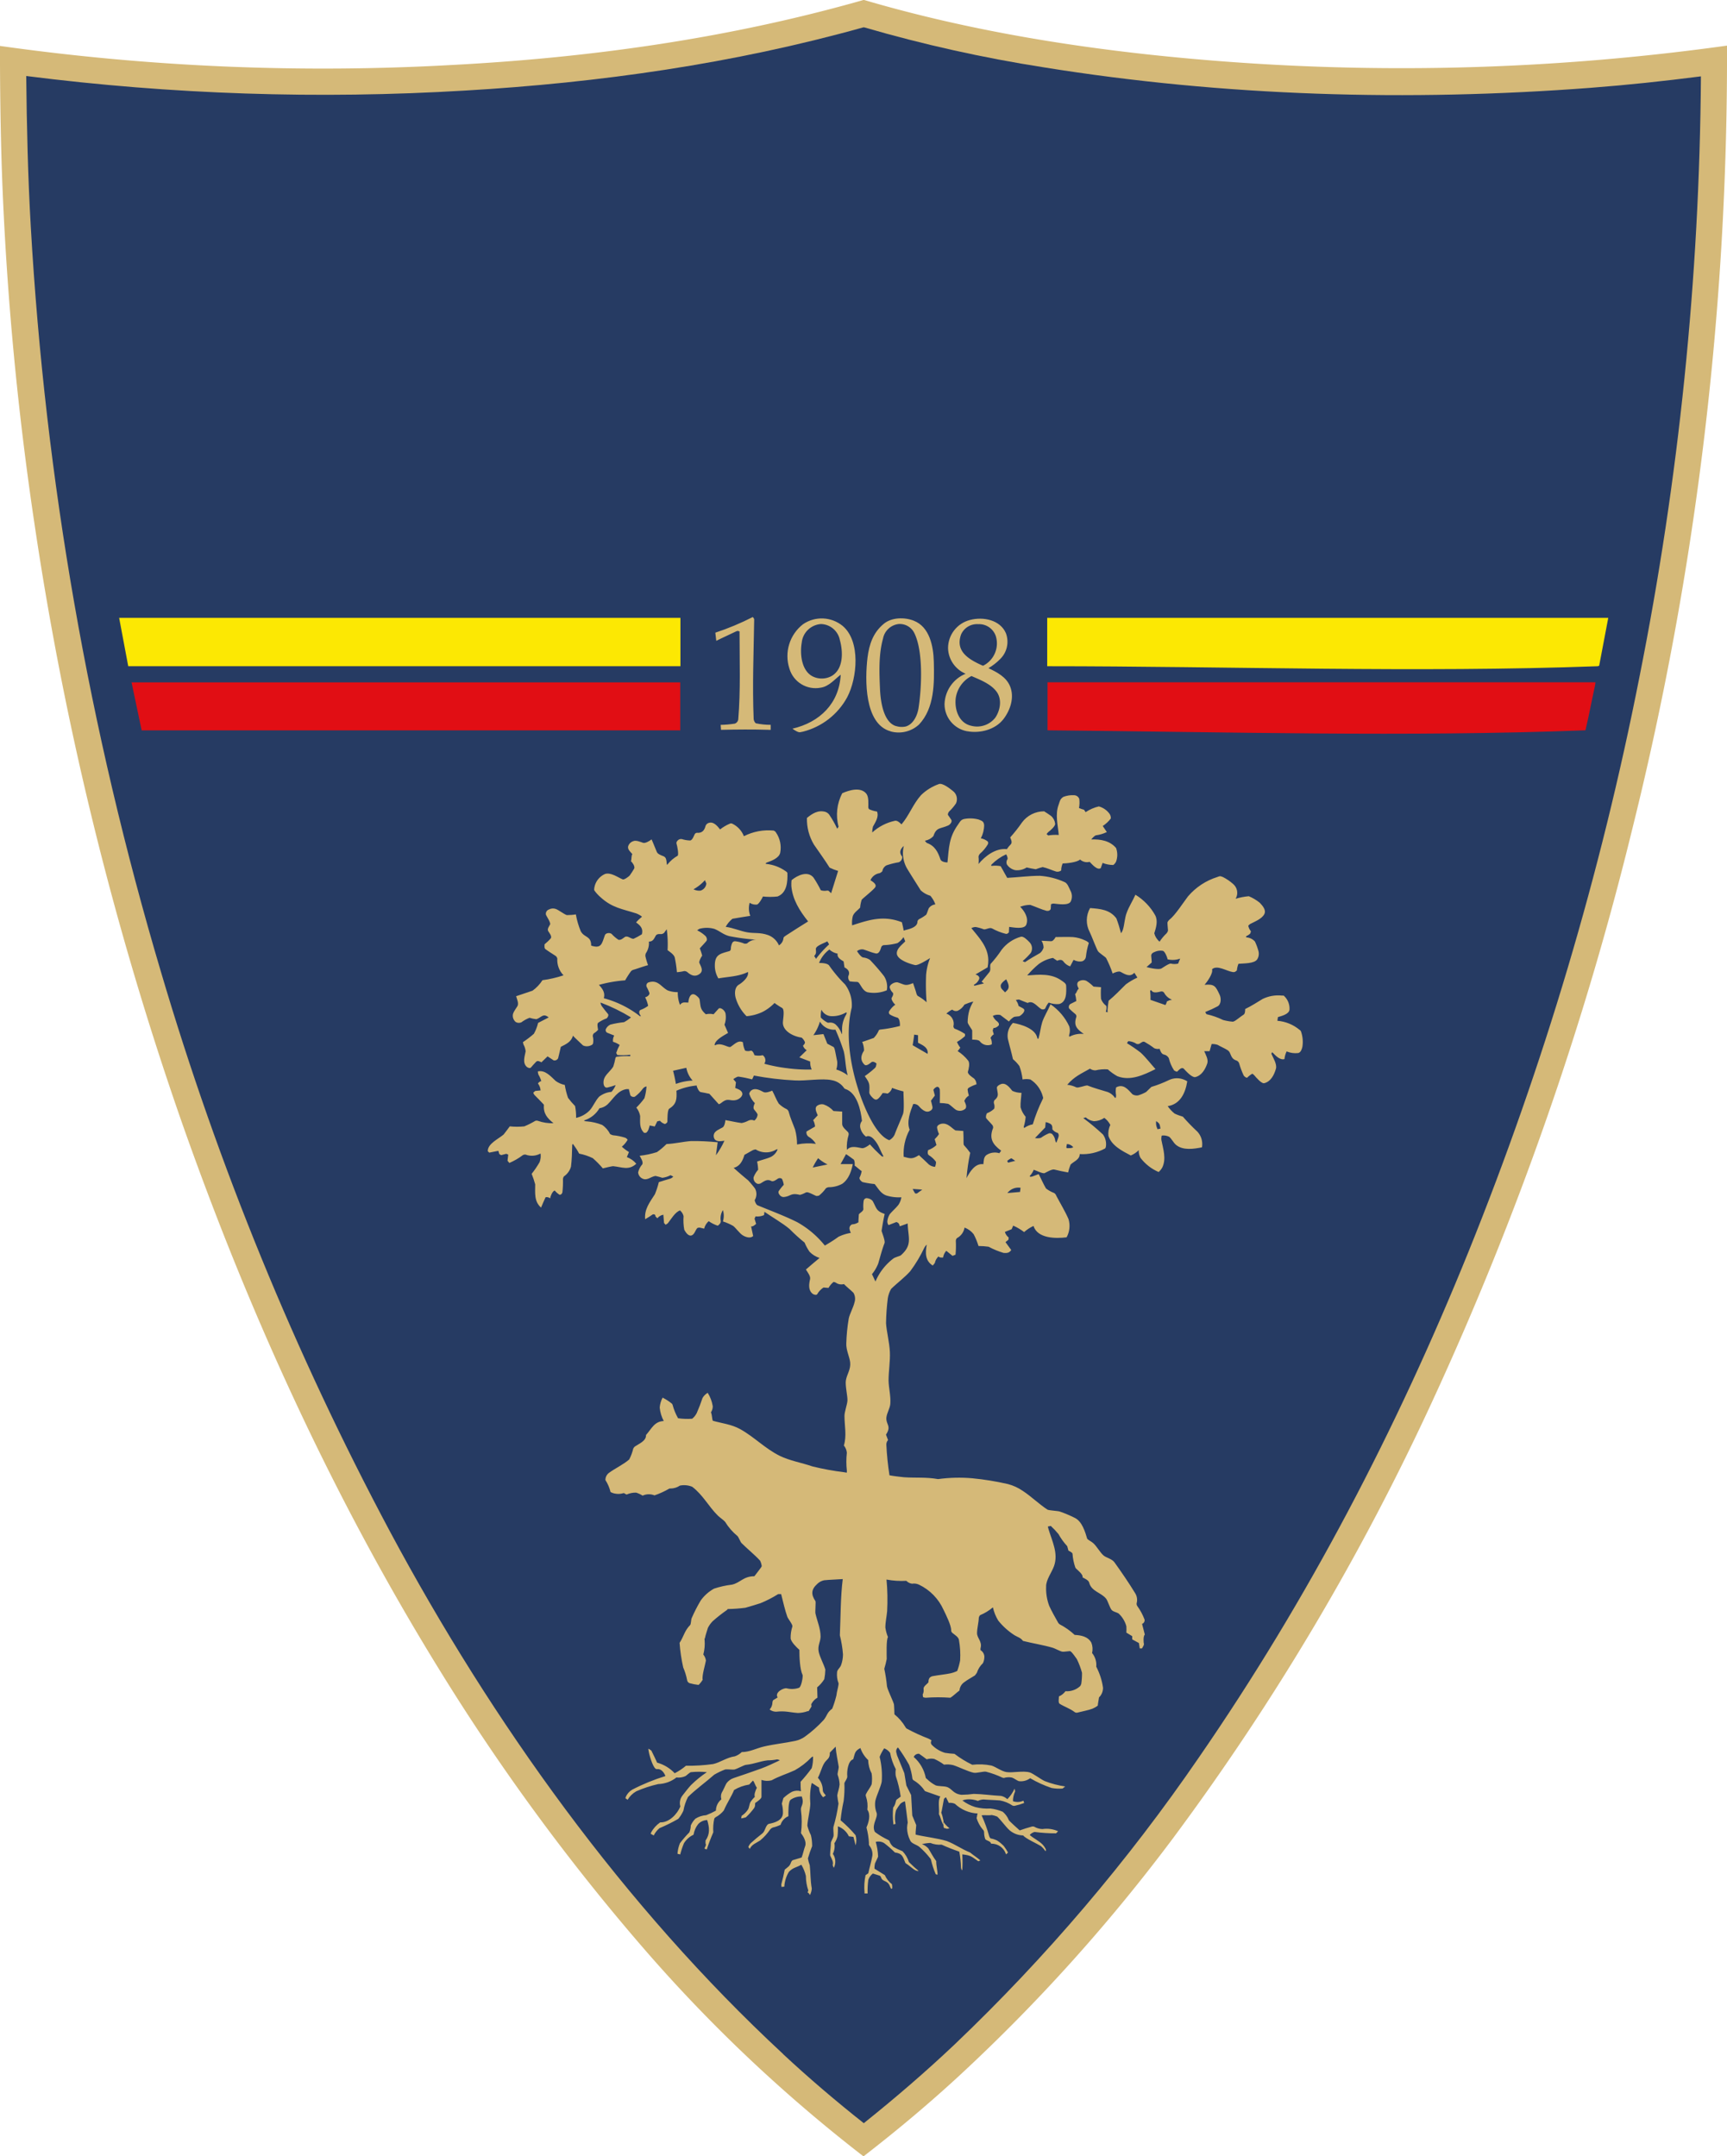 <?xml version="1.0" encoding="UTF-8" standalone="no"?>
<svg
   id="Calque_2"
   viewBox="0 0.01 436.48 544.97"
   version="1.1"
   sodipodi:docname="lecce.svg"
   inkscape:version="1.4.2 (f4327f4, 2025-05-13)"
   xmlns:inkscape="http://www.inkscape.org/namespaces/inkscape"
   xmlns:sodipodi="http://sodipodi.sourceforge.net/DTD/sodipodi-0.dtd"
   xmlns="http://www.w3.org/2000/svg"
   xmlns:svg="http://www.w3.org/2000/svg">
  <sodipodi:namedview
     id="namedview6"
     pagecolor="#ffffff"
     bordercolor="#000000"
     borderopacity="0.25"
     inkscape:showpageshadow="2"
     inkscape:pageopacity="0.0"
     inkscape:pagecheckerboard="0"
     inkscape:deskcolor="#d1d1d1"
     inkscape:zoom="1.4808155"
     inkscape:cx="218.4607"
     inkscape:cy="272.48499"
     inkscape:window-width="1920"
     inkscape:window-height="1009"
     inkscape:window-x="-8"
     inkscape:window-y="-8"
     inkscape:window-maximized="1"
     inkscape:current-layer="Layer_1" />
  <defs
     id="defs1">
    <style
       id="style1">.cls-4{fill:#263b63}</style>
  </defs>
  <g
     id="Layer_1">
    <path
       d="M218.18 544.96a384 384 0 0 1-55.73-52.77 541 541 0 0 1-51.62-70.53c-26.8-43.47-48.07-90.14-64.97-138.26a827 827 0 0 1-37-150.02C4.48 104.3 1.7 74.98.56 45.59.2 35.91.05 26.23 0 16.56v-4.94c37.9 5.34 76.23 6.95 114.44 4.8 35-1.84 69.97-6.77 103.71-16.39.1-.03.23-.03.33 0 23.51 6.91 47.91 11.18 72.25 13.81 48.5 5.21 97.45 4.43 145.75-2.3.22 66.67-7.81 133.1-23.89 197.8a796 796 0 0 1-50.47 144.57 620 620 0 0 1-65.6 110.62 444 444 0 0 1-53.82 59.85c-7.83 7.24-16.01 14.09-24.43 20.6z"
       style="fill:#d5b978"
       id="path1" />
    <path
       d="M 197.93,519.14 C 157.73,481.86 124.41,435.33 98.57,387.1 74.536,342.054 55.147,294.68 40.7,245.71 22.477,184.394 11.43,121.172 7.78,57.31 7.05,44.65 6.76,31.92 6.63,19.22 c 36.78,4.67 73.91,5.9 110.92,3.68 33.95,-1.98 67.8,-6.79 100.59,-15.96 0.1,-0.03 0.23,-0.03 0.33,0 14.88,4.33 30.03,7.7 45.34,10.09 45.62,7.34 92.2,8.68 138.26,5.17 9.29,-0.71 18.56,-1.7 27.82,-2.89 -0.358,50.981 -5.561,101.813 -15.54,151.81 -9.774,49.634 -24.225,98.231 -43.16,145.14 -18.22,45.05 -40.55,87.87 -68.16,127.89 -17.991,26.249 -38.669,50.55 -61.7,72.51 -7.38,6.99 -15.11,13.63 -23.02,19.96 -7.04,-5.57 -13.87,-11.39 -20.39,-17.46 z m 46.52,-334.32 c 3.23,0.6 7.09,-0.39 9.15,-3.05 1.77,-2.3 2.82,-5.5 1.69,-8.29 -0.96,-2.37 -3.29,-3.57 -5.47,-4.6 1.08,-0.63 2.08,-1.4 2.96,-2.3 1.748,-1.706 2.314,-4.289 1.44,-6.57 -1.46,-3.35 -5.75,-4.19 -9.07,-3.31 -3.255,0.831 -5.535,3.76 -5.54,7.12 0.07,2.84 1.82,5.37 4.44,6.47 -3.143,1.287 -5.232,4.305 -5.33,7.7 0.014,3.359 2.417,6.232 5.72,6.84 z m -19.38,0.04 c 2.54,0.71 5.28,0.05 7.22,-1.75 3.91,-4.18 3.86,-10.46 3.72,-15.86 -0.1,-3.88 -1.04,-8.78 -5.05,-10.36 -2.3,-0.92 -5.6,-0.89 -7.61,0.79 -2.69,2.23 -3.67,5.17 -4.1,8.55 -0.64,5.43 -0.86,16.8 5.86,18.62 h -0.03 z m -30.74,-0.39 h 0.45 v -1.27 c -1.27,0.01 -2.53,-0.13 -3.77,-0.39 -0.3,-0.28 -0.48,-0.66 -0.53,-1.06 -0.35,-8.49 0,-16.76 0.13,-25.23 -0.059,-0.219 -0.185,-0.415 -0.36,-0.56 -3.049,1.555 -6.211,2.875 -9.46,3.95 l 0.24,2.06 c 1.66,-0.84 3.36,-1.57 5.02,-2.39 0.12,-0.05 0.23,-0.08 0.35,-0.12 0.17,0 0.33,0.09 0.51,0.14 0,7.38 0.29,14.81 -0.32,22.15 -0.03,0.53 -0.39,0.98 -0.89,1.15 -1.17,0.18 -2.37,0.29 -3.56,0.31 l 0.09,1.25 c 4.04,-0.09 8.06,-0.12 12.11,0 z m 7.94,0.59 0.7,-0.14 c 4.76,-1.22 8.8,-4.36 11.15,-8.69 2.54,-4.81 3.45,-14.17 -1.15,-18.03 -2.872,-2.348 -6.947,-2.523 -10.01,-0.43 -3.4,2.64 -4.78,7.12 -3.45,11.21 1,3.42 4.44,5.51 7.94,4.83 2.08,-0.33 3.45,-2.08 5.03,-3.28 -0.38,7.29 -5.33,12.05 -12.19,13.64 0.37,0.31 1.5,1.05 1.98,0.89 m 36.7,277.03 0.35,0.13 0.67,-0.14 c -0.6,-0.446 -1.123,-0.986 -1.55,-1.6 0,0.06 -0.1,1.35 0.18,1.53 0.05,0.07 0.18,0.05 0.36,0.08 z m -34.53,16.46 c 0.09,0.14 0.2,0.26 0.28,0.4 0.25,-0.51 0.41,-1.07 0.45,-1.63 -0.39,-2.23 -0.28,-3.84 -0.51,-5.88 -0.21,-0.56 -0.36,-1.14 -0.47,-1.73 0.3,-1.06 0.66,-2.09 1.07,-3.11 0.01,-0.93 -0.09,-1.86 -0.31,-2.77 -0.39,-0.77 -0.69,-1.58 -0.9,-2.42 0.08,-1.59 0.71,-3.96 0.75,-5.52 -0.16,-1.76 -0.05,-3.52 0.35,-5.25 0.24,0.06 1.44,0.94 1.85,1.15 0.02,0.92 0.39,1.81 1.04,2.46 l 0.68,-0.47 c -0.2,-0.22 -0.39,-0.46 -0.56,-0.7 -0.14,-0.21 -0.21,-0.45 -0.21,-0.69 -0.022,-1.133 -0.46,-2.219 -1.23,-3.05 0.56,-1.09 0.96,-2.57 1.48,-3.51 0.69,-1.27 1.6,-1.21 1.53,-2.87 l 1.47,-1.51 c 0.14,1.91 0.49,3.25 0.77,5.06 0.06,0.4 -0.37,1.75 -0.26,2.06 0.28,0.78 0.45,1.6 0.49,2.43 -0.07,0.96 -0.46,1.88 -0.59,2.77 0.07,0.69 0.17,1.39 0.31,2.07 -0.28,1.98 -0.7,3.95 -1.27,5.87 -0.12,0.58 0.12,1.9 0,2.42 -0.12,0.52 -0.69,1.32 -0.66,1.74 0,0.97 -0.18,1.81 -0.18,2.76 v 0.33 c 0.33,0.74 0.9,1.59 0.64,2.43 0.1,0.21 0.26,0.84 0.33,0.61 0.53,-1.12 0.43,-2.44 -0.28,-3.45 0.41,-0.84 0.54,-1.77 0.39,-2.69 0.37,-0.52 0.63,-1.12 0.78,-1.74 0.1,-0.84 0.13,-1.69 0.09,-2.53 1.23,0.44 2.23,1.35 2.79,2.53 l 1.15,0.14 0.55,2.14 c 0.24,-0.84 0.24,-1.71 0,-2.55 -1.157,-1.369 -2.428,-2.637 -3.8,-3.79 0.16,-1.66 0.43,-3.29 0.78,-4.91 0.18,-1.5 0.25,-2.99 0.18,-4.5 0.21,-0.52 0.79,-1.15 0.73,-1.73 -0.13,-1.15 0.17,-3.92 1.5,-4.27 0.48,-1.47 0.29,-2.05 1.82,-2.85 0.393,1.164 1.07,2.213 1.97,3.05 0.02,1.19 0.32,2.34 0.87,3.38 0.13,0.92 0.13,1.84 0,2.76 -0.35,0.82 -1.04,1.63 -1.42,2.43 -0.1,0.22 -0.1,0.46 0,0.68 0.36,1.06 0.47,2.18 0.33,3.28 0.9,1.29 0.36,3.18 -0.22,4.5 0.35,1.3 0.56,2.64 0.63,3.98 -0.06,0.24 0,0.49 0.16,0.69 0.54,0.68 0.79,1.54 0.71,2.41 -0.25,1.52 -0.71,2.98 -1.04,4.5 -0.2,0.15 -0.56,0.4 -0.69,0.48 -0.31,1.43 -0.39,2.9 -0.26,4.36 v 0.26 h 0.78 c -0.03,-1.15 0.02,-2.31 0.18,-3.45 0.22,-0.63 0.61,-1.19 1.15,-1.59 l 1.75,0.55 c 0.09,0.1 0.24,0.21 0.28,0.33 0.24,0.93 0.98,0.93 1.55,1.34 0.57,0.41 0.63,0.84 0.93,1.46 0.13,0.26 0.31,0.25 0.38,0 0.02,-0.32 0,-0.66 -0.07,-0.98 -0.786,-0.601 -1.406,-1.392 -1.8,-2.3 l -2.62,-1.63 c -0.01,-0.45 0.03,-0.89 0.13,-1.32 0.09,-0.26 0.77,-1.57 0.79,-1.73 -0.05,-1.25 -0.24,-2.51 -0.59,-3.72 0.71,-0.18 1.46,-0.08 2.09,0.29 0.98,0.74 1.89,1.53 2.75,2.39 1.93,0.26 1.98,1.05 2.67,2.69 0.87,0.51 1.8,1.46 2.52,1.82 0.44,0.21 1,0.28 0.63,0 -0.68,-0.55 -1.32,-1.15 -1.94,-1.77 l -0.33,-0.3 c -0.323,-1.034 -0.881,-1.978 -1.63,-2.76 -0.79,-0.3 -1.57,-0.67 -2.3,-1.09 -0.48,-0.39 -0.84,-0.93 -1.02,-1.53 -0.093,-0.119 -0.218,-0.209 -0.36,-0.26 -1.12,-0.53 -2.19,-1.16 -3.18,-1.9 -0.127,-0.098 -0.219,-0.235 -0.26,-0.39 -0.59,-1.76 0.92,-3.31 0.59,-4.5 -0.39,-0.99 -0.51,-2.06 -0.33,-3.11 0.35,-1.45 1.4,-3.56 1.61,-4.83 0.15,-2.09 -0.03,-4.2 -0.53,-6.24 0.3,-0.76 0.68,-1.48 1.15,-2.15 0.6,0.23 1.13,0.62 1.5,1.15 0.26,1.44 0.75,2.83 1.43,4.13 -0.091,0.576 -0.091,1.164 0,1.74 0.58,1.68 0.99,3.42 1.24,5.18 l -1.05,0.78 c -0.28,0.4 -0.18,1.15 -0.86,2 -0.127,1.382 -0.103,2.773 0.07,4.15 v 0.12 l 0.55,-0.17 c -0.24,-1.14 -0.2,-2.32 0.12,-3.45 0.31,-0.55 0.66,-1.07 1.05,-1.57 0.33,-0.33 0.75,-0.56 1.21,-0.67 0.26,1.73 0.45,3.56 0.69,5.34 -0.09,0.46 -0.15,0.92 -0.17,1.38 0.02,1.08 0.28,2.14 0.76,3.11 0.36,0.91 1.6,1.05 2.38,1.71 0.97,0.84 1.85,1.77 2.64,2.79 0.1,0.09 0.2,0.22 0.25,0.35 0.29,1.29 0.69,2.54 1.22,3.75 l 0.44,0.13 c 0.09,-0.69 -0.36,-2.43 -0.32,-3.45 -0.77,-1.02 -1.34,-2.14 -2,-3.22 -0.45,-0.48 -1,-0.85 -1.61,-1.07 0.7,-0.17 1.42,-0.28 2.13,-0.3 0.9,0.37 1.88,0.51 2.84,0.43 1.44,0.66 2.93,1.24 4.47,1.77 0.26,1.32 0.4,2.67 0.43,4.03 0,0.23 0.31,0.89 0.33,0.63 0.08,-1.32 0.08,-2.65 0,-3.97 2.19,0.25 2.3,0.53 4.04,1.74 l 0.53,-0.21 c -0.75,-0.69 -1.77,-1.3 -2.6,-2.01 -2.12,-0.83 -3.72,-2.06 -5.88,-2.89 -2.44,-0.74 -5.4,-1.04 -7.88,-1.62 v -0.66 l 0.15,-1.74 -1,-2.42 -0.29,-5.18 -1.21,-2.43 -0.51,-3.11 -1.84,-4.5 -0.17,-0.68 c -0.15,-0.48 0.01,-1 0.4,-1.32 1.04,1.42 1.98,2.9 2.83,4.43 0.4,1.12 0.68,2.28 0.82,3.45 0.05,0.21 0.2,0.39 0.39,0.48 1.12,0.68 2.07,1.6 2.8,2.69 l 3.88,1.36 c -0.71,0.9 -0.21,3.12 -0.37,4.45 0.41,0.73 0.55,1.61 0.94,2.38 0.22,0.46 0.3,-0.15 0.22,-0.66 -0.12,-0.7 -0.3,-1.4 -0.55,-2.07 0,-0.13 0,-0.24 0.08,-0.36 0.23,-1.15 0.4,-2.05 0.59,-3.16 0.17,-0.12 0.45,-0.51 0.55,-0.31 l 0.67,1.34 c 0.53,-0.07 1.07,0.01 1.55,0.23 1.564,1.475 3.603,2.344 5.75,2.45 -0.18,0.29 -0.14,0.85 -0.28,1.15 0.319,1.064 0.853,2.051 1.57,2.9 0.21,0.17 0.33,0.43 0.33,0.7 0,0.59 0.1,1.17 0.29,1.73 0.49,0.51 1.24,0.39 1.5,1.15 1.717,-0.06 3.257,1.051 3.74,2.7 l 0.51,-0.44 c -0.3,-0.6 -0.66,-1.15 -1.06,-1.68 -0.51,-0.52 -1.06,-0.98 -1.67,-1.37 -0.534,-0.264 -1.103,-0.449 -1.69,-0.55 -0.15,-0.16 -0.26,-0.35 -0.33,-0.55 -0.49,-1.81 -1.14,-3.58 -1.92,-5.28 0.71,-0.12 1.66,0.08 2.57,-0.08 0.47,0.08 0.94,0.22 1.38,0.4 1,0.93 2.04,2.46 3.11,3.45 0.97,0.83 2.19,1.29 3.45,1.31 0.56,0.78 3.45,2.04 4.5,2.7 0.39,0.33 0.75,0.73 1.04,1.15 0.24,0.29 0.29,-0.16 0.12,-0.49 -0.21,-0.39 -0.46,-0.75 -0.76,-1.07 -1.01,-1 -2.3,-1.55 -3.25,-2.41 0.32,-0.37 0.75,-0.62 1.22,-0.76 1.81,0.24 3.63,0.36 5.44,0.35 l 0.52,-0.53 c -1.243,-0.561 -2.621,-0.752 -3.97,-0.55 -0.74,-0.02 -1.45,-0.23 -2.08,-0.6 -0.22,-0.08 -0.47,-0.08 -0.69,0 -1,0.26 -1.99,0.6 -2.97,0.94 -0.22,-0.17 -2.69,-2.42 -2.74,-2.58 -0.331,-0.831 -0.864,-1.566 -1.55,-2.14 -0.99,-0.41 -2.04,-0.69 -3.11,-0.81 -1.28,0.08 -2.55,-0.05 -3.8,-0.36 -1.19,-0.36 -2.3,-0.92 -3.29,-1.68 0.39,-0.15 0.79,-0.24 1.21,-0.28 0.92,-0.07 1.85,0.07 2.72,0.39 0.45,-0.22 0.94,-0.35 1.44,-0.36 1.39,0.12 2.82,0.13 4.15,0.25 1.12,0.21 2.16,0.63 3.11,1.27 0.22,0.1 0.46,0.13 0.69,0.06 0.78,-0.17 1.55,-0.4 2.3,-0.69 l -0.2,-0.58 c -0.83,0.39 -1.77,0.44 -2.64,0.12 0,-0.85 0.2,-1.69 0.55,-2.46 0,-0.23 -0.08,-0.48 -0.13,-0.71 -0.45,0.99 -1.07,1.89 -1.83,2.67 -0.44,-0.41 -0.98,-0.7 -1.57,-0.83 -2.42,-0.12 -4.75,-0.48 -6.91,-0.51 -1.04,0.14 -2.07,0.22 -3.11,0.23 -2.22,-0.25 -2.36,-1.62 -3.8,-2.01 -0.73,-0.21 -2.14,-0.12 -2.76,-0.39 -0.77,-0.4 -1.48,-0.92 -2.11,-1.54 -0.13,-0.12 -0.3,-0.2 -0.36,-0.36 -0.402,-2.042 -1.471,-3.892 -3.04,-5.26 0.22,-0.53 0.77,-0.86 1.35,-0.81 0.64,0.45 1.3,0.91 1.92,1.4 0.61,-0.18 1.25,-0.22 1.89,-0.1 0.89,0.39 1.71,0.87 2.5,1.45 0.77,-0.1 1.54,-0.06 2.3,0.12 1.37,0.43 3.84,1.66 5.18,1.92 0.78,0.16 2.37,-0.37 3.12,-0.26 1.43,0.37 2.81,0.86 4.14,1.5 0,0 0.32,0.07 0.35,0.09 0.68,-0.21 1.39,-0.25 2.08,-0.1 0.56,0.18 1.24,0.75 1.73,0.9 1.017,0.137 2.047,-0.128 2.87,-0.74 1.71,1.01 3.53,1.84 5.42,2.47 0.91,0.16 1.84,0.21 2.77,0.14 l 0.66,-0.53 c -1.76,-0.25 -3.5,-0.7 -5.16,-1.35 -0.99,-0.44 -2.99,-1.96 -3.81,-2.2 -1.73,-0.47 -4.25,0.15 -5.86,-0.08 -1.22,-0.17 -2.7,-1.32 -3.81,-1.65 -1.59,-0.33 -3.23,-0.39 -4.85,-0.2 -1.59,-0.77 -3.08,-1.69 -4.49,-2.76 -0.81,-0.05 -1.62,-0.13 -2.42,-0.26 -1.24,-0.379 -2.367,-1.059 -3.28,-1.98 -0.312,-0.307 -0.35,-0.798 -0.09,-1.15 -0.24,-0.18 -0.51,-0.33 -0.78,-0.46 -1.886,-0.724 -3.723,-1.569 -5.5,-2.53 -0.123,-0.072 -0.22,-0.181 -0.28,-0.31 -0.74,-1.27 -1.69,-2.38 -2.83,-3.3 0,-0.23 -0.07,-2.38 -0.13,-2.58 -0.36,-1.15 -1.54,-3.45 -1.75,-4.49 -0.14,-1.5 -0.37,-2.98 -0.68,-4.44 0.24,-0.81 0.45,-1.63 0.61,-2.46 0,-1.04 -0.15,-4.9 0.32,-5.54 -0.32,-0.77 -0.54,-1.59 -0.66,-2.43 0,-1.39 0.33,-2.77 0.45,-4.14 0.14,-2.66 0.09,-5.33 -0.16,-7.98 1.65,0.31 3.33,0.41 5.01,0.32 0.39,0.4 0.9,0.66 1.45,0.73 0.59,-0.1 1.19,-0.02 1.73,0.23 2.75,1.31 4.96,3.56 6.21,6.34 0.64,1.3 1.98,4.01 1.94,5.2 -0.01,0.26 0.12,0.52 0.33,0.68 0.52,0.45 1.5,0.99 1.63,1.73 0.31,1.71 0.41,3.45 0.31,5.19 -0.17,0.91 -0.41,1.81 -0.74,2.68 -0.56,0.28 -1.15,0.48 -1.76,0.61 -1.04,0.23 -3.2,0.46 -4.48,0.71 -0.3,0.06 -0.56,0.22 -0.76,0.44 -0.2,0.32 -0.29,0.7 -0.26,1.08 -0.31,0.48 -1.36,1.06 -1.24,1.73 0.07,0.47 -0.01,0.97 -0.23,1.39 0.02,0.22 0.06,0.44 0.1,0.66 0.21,0.09 0.44,0.15 0.67,0.15 2.07,-0.15 4.15,-0.15 6.23,0 0.52,-0.28 1.78,-1.47 2.3,-1.83 0.07,-0.82 0.48,-1.58 1.15,-2.06 0.9,-0.68 1.82,-1.15 2.74,-1.74 0.18,-0.22 0.36,-0.44 0.51,-0.68 0.29,-0.93 0.82,-1.76 1.53,-2.43 0.26,-0.54 0.38,-1.13 0.36,-1.73 -0.055,-0.64 -0.412,-1.215 -0.96,-1.55 -0.03,-0.17 -0.03,-0.35 0,-0.52 0.47,-1.69 -0.91,-2.53 -0.89,-3.81 0.02,-1.28 0.41,-2.67 0.44,-3.8 0.03,-0.28 0.15,-0.53 0.35,-0.73 1.171,-0.483 2.257,-1.148 3.22,-1.97 0.26,1.17 0.71,2.3 1.34,3.34 1.16,1.45 2.55,2.7 4.12,3.71 0.89,0.54 1.51,0.59 2.15,1.44 2.39,0.6 5.21,1.05 7.52,1.73 0.47,0.13 1.96,0.94 2.43,0.99 0.47,0.05 1.3,-0.12 1.94,-0.15 0.14,0.08 0.26,0.17 0.38,0.28 0.47,0.49 0.9,1.15 1.34,1.75 0.54,1.1 0.98,2.27 1.3,3.45 0.01,0.92 -0.05,1.84 -0.18,2.75 -0.06,0.26 -0.18,0.51 -0.37,0.7 -0.99,0.87 -2.3,1.31 -3.63,1.21 -0.43,0.58 -0.99,1.04 -1.65,1.31 0,0.43 -0.23,1.59 0.16,1.85 1.22,0.78 2.53,1.15 3.81,2.11 0.2,0.15 0.45,0.2 0.69,0.14 1.08,-0.28 2.83,-0.61 3.81,-0.99 0.48,-0.2 0.94,-0.46 1.35,-0.79 0,-0.37 0.25,-1.6 0.31,-2.07 0.66,-0.63 1.01,-1.51 1.01,-2.42 -0.25,-1.86 -0.84,-3.67 -1.71,-5.34 0.12,-1.24 -0.26,-2.49 -1.05,-3.45 0.2,-0.86 0.14,-1.77 -0.18,-2.6 -0.84,-1.57 -2.61,-1.9 -4.22,-1.98 -1.142,-1.065 -2.424,-1.97 -3.81,-2.69 -0.13,-0.1 -0.23,-0.21 -0.33,-0.33 -0.67,-1.15 -1.8,-3.2 -2.3,-4.33 -0.578,-1.542 -0.843,-3.184 -0.78,-4.83 -0.07,-1.7 1.45,-3.66 1.99,-5.2 1.15,-3.19 -0.45,-6.25 -1.38,-9.33 -0.07,-0.22 -0.13,-0.45 -0.18,-0.68 l 0.75,-0.15 c 0.69,0.64 1.34,1.32 1.94,2.05 0.61,1.1 1.35,2.13 2.21,3.06 l 0.32,1.15 c 0.22,0.08 1.01,0.47 1.02,0.77 0.08,1.17 0.32,2.34 0.7,3.45 0.06,0.13 0.14,0.24 0.24,0.33 0.44,0.43 1.83,1.52 1.59,2.19 0.46,0.24 1.52,0.7 1.67,1.29 0.55,2.3 3.13,2.54 4.33,4.15 0.39,0.52 0.92,2.3 1.36,2.79 0.44,0.49 1.15,0.52 1.76,0.89 0.94,0.87 1.62,1.99 1.96,3.23 0.03,0.54 0.03,1.07 0,1.61 l 1.48,0.9 v 0.81 l 1.69,0.92 0.22,1.37 h 0.54 c 0.09,-0.12 0.15,-0.25 0.23,-0.37 0.14,-0.21 0.23,-0.44 0.29,-0.68 -0.14,-0.52 -0.21,-2.07 0.21,-2.46 l -0.69,-2.69 c 0.44,-0.17 0.7,-0.61 0.64,-1.07 -0.46,-1.23 -1.08,-2.39 -1.85,-3.45 -0.14,-0.205 -0.197,-0.455 -0.16,-0.7 0.24,-0.87 0.1,-1.82 -0.4,-2.58 -1.58,-2.6 -3.45,-5.31 -5.21,-7.77 -0.61,-0.87 -2.08,-1.15 -2.76,-1.73 -0.89,-0.77 -1.75,-2.38 -2.61,-3.12 -0.45,-0.41 -1.08,-0.66 -1.51,-1.08 -0.52,-1.78 -1.31,-4.4 -3.12,-5.29 -1.23,-0.62 -2.51,-1.16 -3.81,-1.61 -0.47,-0.17 -2.79,-0.28 -3.11,-0.48 -2.08,-1.34 -4.13,-3.36 -6.23,-4.73 -1.15,-0.79 -2.43,-1.39 -3.79,-1.74 -2.97,-0.68 -5.97,-1.17 -9,-1.46 -2.88,-0.25 -5.77,-0.18 -8.63,0.21 -3.21,-0.55 -5.54,-0.26 -8.64,-0.47 -1.22,-0.14 -2.6,-0.28 -3.65,-0.49 -0.4,-2.57 -0.67,-5.16 -0.79,-7.75 -0.01,-0.43 0.14,-0.84 0.43,-1.15 l -0.52,-1.38 c 1.47,-2.22 -0.07,-2.53 0.1,-4.33 0.12,-1.15 0.9,-2.3 0.99,-3.45 0.15,-1.98 -0.4,-3.99 -0.44,-5.88 0,-2.39 0.44,-4.87 0.33,-7.26 -0.11,-2.39 -0.85,-5.19 -0.97,-7.25 0.03,-2.08 0.18,-4.17 0.44,-6.24 0.13,-0.85 0.41,-1.66 0.84,-2.41 1.4,-1.39 3.53,-2.98 4.85,-4.5 1.37,-1.83 2.55,-3.81 3.53,-5.88 0.14,-0.28 0.67,-1.01 0.61,-0.71 -0.36,2 -0.38,3.98 1.53,5.17 0.2,-0.21 0.37,-0.41 0.53,-0.64 0.13,-0.64 0.46,-1.22 0.94,-1.67 0.22,0.37 0.84,0.29 1.15,0.29 0.09,-0.63 0.37,-1.23 0.81,-1.7 l 1.58,1.28 0.76,-0.3 c 0.1,-1.15 0.13,-2.3 0.07,-3.45 -0.012,-0.277 0.093,-0.545 0.29,-0.74 1.018,-0.533 1.726,-1.515 1.91,-2.65 0.91,0.32 1.7,0.9 2.3,1.66 0.51,0.96 0.92,1.96 1.23,2.99 0.85,0 1.71,0.06 2.55,0.18 1.21,0.66 2.49,1.17 3.8,1.57 0.87,0.06 1.44,0 1.92,-0.74 l -1.45,-1.99 0.76,-0.62 c 0,-0.18 0,-0.36 0.06,-0.54 -0.47,-0.36 -0.81,-0.85 -0.97,-1.42 l 1.71,-0.69 0.39,-0.9 c 0.99,0.43 1.91,0.98 2.76,1.63 0.708,-0.632 1.507,-1.155 2.37,-1.55 1.02,3.2 5.63,3.22 8.37,2.87 0.77,-1.4 0.94,-3.06 0.48,-4.6 -0.87,-2.01 -2.07,-3.95 -3.07,-5.86 -0.1,-0.3 -0.29,-0.55 -0.55,-0.73 -0.75,-0.28 -1.44,-0.67 -2.07,-1.15 -0.68,-1.15 -1.23,-2.46 -1.85,-3.63 l -1.6,0.6 c -0.44,0.14 -0.87,0.08 -0.55,-0.25 0.39,-0.43 0.69,-0.92 0.9,-1.45 0.59,0.17 2.3,1.06 2.76,0.84 0.46,-0.22 1.85,-1.04 2.42,-0.9 1.09,0.28 2.42,0.55 3.52,0.74 0.14,-0.69 0.35,-1.36 0.62,-2 0.87,-0.84 2.3,-1.24 2.3,-2.64 2.24,0.14 4.48,-0.36 6.44,-1.44 0.08,-0.13 0.14,-0.26 0.17,-0.4 0.18,-1.09 -0.08,-2.21 -0.73,-3.11 -1.578,-1.478 -3.241,-2.864 -4.98,-4.15 l 0.63,-0.17 c 0.58,0.53 1.3,0.86 2.07,0.96 0.94,-0.02 1.85,-0.32 2.62,-0.85 0.638,0.476 1.158,1.092 1.52,1.8 -0.43,0.86 -0.59,1.82 -0.48,2.77 0.82,2.46 3.45,3.79 5.65,4.94 0.75,-0.31 1.43,-0.76 2,-1.34 -0.02,0.67 0.13,1.34 0.44,1.93 1.2,1.58 2.79,2.82 4.6,3.59 0.37,-0.33 0.68,-0.71 0.92,-1.15 1.06,-2.18 0.22,-4.67 -0.22,-6.91 -0.05,-0.38 -0.02,-0.77 0.08,-1.15 0.64,-0.09 1.29,0.01 1.88,0.3 0.67,0.56 1.05,1.48 1.73,2.05 1.77,1.45 4.43,1.04 6.56,0.62 0.25,-1.43 -0.17,-2.89 -1.15,-3.95 -1.29,-1.2 -2.52,-2.46 -3.68,-3.8 -0.71,-0.21 -1.42,-0.46 -2.09,-0.78 -0.67,-0.537 -1.256,-1.171 -1.74,-1.88 3.18,-0.48 4.48,-3.34 4.94,-6.28 -0.244,-0.154 -0.502,-0.284 -0.77,-0.39 -1.22,-0.52 -2.6,-0.51 -3.81,0.06 -1.45,0.7 -2.95,1.29 -4.49,1.75 l -1.32,1.28 c -0.66,0.37 -1.35,0.66 -2.06,0.87 -0.48,0.07 -0.97,-0.03 -1.39,-0.28 -1.15,-1.23 -2.3,-2.76 -4.15,-1.74 -0.12,0.648 -0.12,1.312 0,1.96 0,0.49 -0.08,0.94 -0.36,0.55 -0.433,-0.607 -1.034,-1.073 -1.73,-1.34 -1.74,-0.53 -3.52,-1.01 -5.18,-1.67 -0.64,0 -2.3,0.7 -2.77,0.49 -0.721,-0.356 -1.5,-0.58 -2.3,-0.66 1.76,-2.06 3.45,-2.77 5.75,-4.07 0.4,0.29 0.89,0.44 1.38,0.43 1.02,-0.24 2.07,-0.33 3.12,-0.25 0.74,0.67 1.54,1.24 2.42,1.73 3.28,1.27 6.62,-0.3 9.63,-1.8 -1.15,-1.28 -2.52,-3.05 -3.75,-4.17 -1.1,-0.85 -2.26,-1.65 -3.45,-2.37 0.14,-0.18 0.21,-0.54 0.45,-0.52 0.7,0.06 1.37,0.29 1.96,0.68 0.22,0.07 0.46,0.07 0.68,0 0.41,-0.2 0.9,-0.75 1.39,-0.48 0.84,0.47 1.65,1 2.42,1.59 0.43,0.18 0.9,0.24 1.35,0.14 0.16,0.51 0.46,1.32 1.07,1.45 0.54,0.09 1,0.43 1.25,0.91 0.26,1.1 0.71,2.15 1.34,3.11 0.22,0.15 0.46,0.26 0.73,0.33 0.3,-0.26 0.78,-0.83 1.15,-0.89 0.24,-0.08 0.52,0.01 0.66,0.23 0.48,0.52 2,2.19 2.81,2.01 1.58,-0.36 2.52,-1.94 3.03,-3.45 0.33,-0.98 -0.4,-2.23 -0.77,-3.1 h 1.36 l 0.51,-1.81 c 0.51,-0.02 1.02,0.05 1.51,0.21 0.62,0.37 1.83,0.9 2.42,1.28 0.26,0.15 0.49,0.38 0.64,0.64 0.47,1.02 0.56,1.69 1.77,2.07 0.3,0.14 0.52,0.38 0.62,0.69 0.3,1.06 0.68,2.08 1.15,3.07 0.2,0.3 0.51,0.51 0.85,0.58 0.39,-0.41 0.84,-0.76 1.34,-1.04 0.21,0.14 0.39,0.3 0.55,0.48 0.38,0.46 1.76,2.07 2.42,1.93 1.65,-0.38 2.53,-2.06 2.98,-3.65 0.33,-1.15 -0.69,-2.74 -1.15,-3.8 0.08,-0.12 0.17,-0.45 0.26,-0.35 0.75,0.75 1.85,2.03 3.05,1.7 0.07,-0.68 0.25,-1.34 0.55,-1.94 0.92,0.39 1.93,0.53 2.93,0.41 0.66,-0.15 0.92,-0.99 1.05,-1.55 0.205,-1.277 0.095,-2.585 -0.32,-3.81 -0.058,-0.207 -0.194,-0.383 -0.38,-0.49 -1.59,-1.331 -3.554,-2.134 -5.62,-2.3 l 0.14,-0.93 c 0.9,-0.28 2.75,-0.71 2.92,-1.84 0.1,-1.37 -0.44,-2.7 -1.47,-3.6 h -0.45 c -1.67,-0.18 -3.35,0.12 -4.86,0.85 -1.46,0.89 -2.89,1.81 -4.42,2.55 0,0.37 0,1.21 -0.41,1.43 -0.77,0.48 -1.94,1.5 -2.42,1.68 -0.1,0.05 -0.22,0.08 -0.33,0.09 -0.82,-0.07 -1.63,-0.21 -2.43,-0.43 -1.34,-0.66 -2.73,-1.14 -4.18,-1.46 -0.09,-0.21 -0.43,-0.52 -0.22,-0.6 1.033,-0.403 2.042,-0.867 3.02,-1.39 0.92,-0.51 0.93,-2.03 0.53,-2.89 -1.02,-2.18 -1.28,-2.79 -3.82,-2.55 0.66,-0.77 2.21,-2.9 1.89,-3.94 1.3,-1.15 3.64,0.47 5.21,0.71 0.52,0.09 0.67,-0.07 1.06,-0.4 0.06,-0.58 0.18,-1.14 0.4,-1.68 1.25,-0.13 4.05,0 4.76,-1.15 0.38,-0.62 0.48,-1.37 0.3,-2.07 -0.23,-0.83 -0.52,-1.63 -0.89,-2.41 -0.543,-0.607 -1.298,-0.983 -2.11,-1.05 -0.24,-0.07 -0.18,-0.25 0,-0.35 0.35,-0.15 0.67,-0.37 0.93,-0.63 l 0.17,-0.55 c -0.33,-0.4 -0.58,-0.89 -0.68,-1.4 0.13,-0.17 0.28,-0.32 0.46,-0.44 1.15,-0.61 2.98,-1.28 3.6,-2.51 0.53,-1.04 -0.45,-2.13 -1.15,-2.87 -0.84,-0.68 -1.77,-1.23 -2.77,-1.65 -1.13,0.1 -2.24,0.31 -3.33,0.64 0.728,-1.23 0.462,-2.807 -0.63,-3.73 -0.78,-0.7 -1.66,-1.29 -2.6,-1.77 -0.73,-0.24 -0.61,-0.3 -1.38,0 -2.89,0.9 -5.47,2.6 -7.43,4.9 -1.15,1.5 -3.28,4.83 -4.68,5.87 -0.22,0.2 -0.39,0.43 -0.51,0.69 0,0.69 0.1,1.38 0.14,2.08 -0.06,0.25 -0.18,0.49 -0.36,0.69 -0.67,0.63 -1.27,1.34 -1.77,2.11 -0.664,-0.539 -1.135,-1.28 -1.34,-2.11 0.45,-1.42 0.96,-3.07 0.26,-4.5 -1.189,-2.16 -2.923,-3.97 -5.03,-5.25 -0.67,1.53 -1.63,2.98 -2.22,4.6 -0.49,1.32 -0.53,2.79 -0.91,4.13 -0.09,0.33 -0.53,1.24 -0.53,0.91 -0.32,-1.24 -0.7,-2.46 -1.15,-3.66 -1.65,-2.21 -4.04,-2.42 -6.65,-2.61 -1.067,1.875 -1.101,4.165 -0.09,6.07 0.53,1.07 1.65,4.13 2.09,4.83 0.29,0.45 1.85,1.43 2.05,1.73 0.66,1.27 1.21,2.58 1.66,3.92 0.37,-0.25 1.55,-0.67 1.97,-0.44 1.15,0.62 2.42,1.45 3.51,0.24 l 0.77,1.22 c -1.02,0.46 -1.99,1.04 -2.9,1.7 -1.39,1.36 -2.84,2.91 -4.37,4.15 -0.13,0.76 -0.22,1.55 -0.28,2.3 0,0.2 0.06,0.79 0,0.62 l -0.44,-0.13 c 0.17,-0.47 0.23,-0.99 0.14,-1.48 -0.616,-0.441 -1.083,-1.058 -1.34,-1.77 -0.07,-0.99 -0.07,-1.97 0,-2.96 l -1.89,-0.15 c -0.55,-0.55 -1.15,-1.04 -1.81,-1.45 -0.68,-0.31 -1.48,-0.22 -2.08,0.23 -0.44,0.56 -0.16,1.15 0.15,1.76 -0.46,0.29 -0.48,1.02 -0.92,1.35 0.16,0.58 0.26,1.16 0.3,1.76 l -1.48,0.74 c -0.38,0.24 -0.53,0.74 -0.33,1.15 0.51,0.51 1.04,0.98 1.59,1.42 0.18,0.17 0.28,0.41 0.24,0.67 -0.74,2.19 0.06,3.08 1.88,4.34 -1.19,-0.13 -2.38,0.08 -3.45,0.61 -0.32,0.18 -0.32,-0.09 -0.23,-0.45 0.21,-0.68 0.21,-1.4 0,-2.08 -1.043,-2.251 -2.678,-4.176 -4.73,-5.57 -0.61,1.44 -1.66,3.13 -2.11,4.53 -0.38,1.22 -0.55,2.8 -0.91,4.03 -0.08,0.25 -0.29,0.21 -0.33,-0.06 -0.47,-2.38 -4.12,-3.45 -6.16,-3.8 -0.16,0.16 -0.3,0.33 -0.44,0.52 -0.741,0.986 -1.048,2.232 -0.85,3.45 0.41,1.76 0.92,3.45 1.3,5.19 0.61,0.51 1.15,1.09 1.62,1.73 0.41,1.09 0.68,2.23 0.81,3.4 0.64,-0.13 1.32,-0.13 1.97,0 1.54,0.98 2.66,2.5 3.13,4.26 0.08,0.28 0.17,0.4 0,0.69 -1.02,2.055 -1.863,4.192 -2.52,6.39 -0.73,0.13 -1.4,0.41 -2.01,0.82 -0.24,0.17 -0.3,0 -0.25,-0.29 0.24,-0.79 0.39,-1.6 0.46,-2.43 -0.6,-0.7 -1.04,-1.52 -1.29,-2.41 -0.06,-1.22 0.17,-2.43 0.23,-3.65 -0.79,0 -1.58,-0.16 -2.3,-0.49 -0.74,-0.9 -1.74,-2.3 -3.08,-1.63 -0.31,0.14 -0.89,0.47 -0.83,0.92 0.2,1.55 0.63,2 -0.66,3.12 -0.1,0.22 -0.14,0.46 -0.1,0.69 0.17,0.45 0.21,0.93 0.09,1.39 -0.53,0.51 -1.15,0.9 -1.83,1.15 -0.2,0.25 -0.39,1.02 -0.17,1.3 0.47,0.59 1.08,1.15 1.55,1.73 0.14,0.21 0.2,0.46 0.16,0.7 -1.05,2.64 -0.15,4.12 2.04,5.75 l -0.47,0.63 c -1.1,-0.35 -2.31,-0.17 -3.28,0.48 -0.71,0.58 -0.64,1.45 -0.75,2.3 -2.08,-0.31 -3.45,1.96 -4.26,3.52 0.17,-2.15 0.48,-4.28 0.94,-6.39 -0.49,-0.69 -1.04,-1.35 -1.61,-1.97 -0.06,-0.18 -0.09,-0.39 -0.08,-0.59 0,-1 0,-1.98 -0.06,-2.97 l -2,-0.14 c -1.15,-0.76 -1.97,-1.97 -3.56,-1.68 -0.45,0.09 -1.15,0.45 -1.07,0.99 0.09,0.55 0.25,1.09 0.49,1.6 -0.31,0.48 -0.68,0.92 -1.09,1.31 l 0.45,1.48 c -0.61,0.56 -1.32,1 -2.11,1.28 -0.13,0.38 -0.2,1 0.17,1.27 0.71,0.44 1.34,1.01 1.82,1.69 0.01,0.44 -0.08,0.87 -0.26,1.28 -0.55,-0.06 -1.07,-0.25 -1.52,-0.59 -0.84,-0.81 -1.67,-1.6 -2.53,-2.38 -1.62,1.02 -2.06,0.9 -3.86,0.41 -0.15,-2.37 0.37,-4.74 1.51,-6.84 -0.82,-2 0.17,-4.6 0.9,-6.5 0.46,-0.05 0.92,0.09 1.28,0.39 0.67,0.77 1.89,2.08 3.05,1.32 0.36,-0.16 0.58,-0.52 0.55,-0.91 -0.1,-0.58 -0.26,-1.09 -0.39,-1.63 l 0.98,-1.3 -0.37,-1.44 c 0.21,-0.38 0.54,-0.66 0.96,-0.78 l 0.36,0.1 c 0.14,0.16 0.24,0.35 0.3,0.55 0.07,1.15 0,2.3 0,3.45 0.71,0.01 1.42,0.08 2.12,0.21 0.68,0.36 1.43,1.22 2.08,1.58 0.77,0.35 1.68,0.2 2.3,-0.38 0.39,-0.6 -0.06,-1.38 -0.3,-1.93 0.22,-0.56 0.62,-1.04 1.15,-1.34 -0.16,-0.52 -0.28,-1.04 -0.33,-1.58 0.09,-0.14 0.14,-0.3 0.25,-0.38 0.63,-0.38 1.3,-0.68 2,-0.9 0,-0.55 -0.22,-1.08 -0.61,-1.47 -0.48,-0.33 -1.73,-1.15 -1.55,-1.74 0.18,-0.59 0.56,-2.12 0.07,-2.77 -0.75,-0.96 -1.66,-1.77 -2.68,-2.43 0.08,-0.1 0.2,-0.22 0.3,-0.33 0.1,-0.11 0.25,-0.36 0.38,-0.53 -0.346,-0.439 -0.628,-0.923 -0.84,-1.44 0.73,-0.41 1.4,-0.91 2.03,-1.48 -0.01,-0.18 -0.01,-0.36 0,-0.54 -0.798,-0.531 -1.654,-0.97 -2.55,-1.31 -0.29,-0.14 -0.29,-0.26 -0.39,-0.58 0.37,-1.38 -0.41,-2.81 -1.77,-3.25 0.44,-0.41 0.93,-0.76 1.47,-1.01 0.38,0.33 0.9,0.45 1.38,0.3 0.73,-0.35 1.32,-0.89 1.73,-1.58 0.73,-0.32 1.46,-0.58 2.23,-0.76 -0.4,0.68 -0.74,1.4 -0.99,2.15 -0.29,1.01 -0.44,2.06 -0.44,3.11 0.1,0.55 1.15,1.85 1.15,2.07 v 2.3 c 0.48,0 1.54,0 1.89,0.37 0.69,0.96 1.97,1.3 3.05,0.83 0.07,-0.56 -0.03,-1.13 -0.3,-1.63 0.17,-0.38 0.46,-0.7 0.82,-0.92 l -0.28,-0.93 c 0.06,-0.21 0.13,-0.43 0.18,-0.64 0.55,-0.03 1.05,-0.31 1.39,-0.74 v -0.35 c -0.07,-0.22 -0.21,-0.41 -0.39,-0.56 -0.52,-0.37 -0.91,-0.86 -1.15,-1.45 0.589,-0.276 1.253,-0.354 1.89,-0.22 l 2.18,1.65 c 0.35,-0.46 0.78,-0.85 1.28,-1.15 0.23,-0.1 1.23,-0.14 1.38,-0.2 0.47,-0.24 1.68,-1.25 1.06,-1.86 -0.41,-0.29 -0.86,-0.45 -1.27,-0.71 -0.12,-0.55 -0.36,-1.07 -0.71,-1.51 0.31,0 0.62,-0.21 0.92,-0.08 0.67,0.25 1.38,0.59 2.07,0.82 1.37,-0.75 2.39,0.94 3.45,1.55 0.26,0.16 0.89,0.13 1.04,-0.24 0.21,-0.51 0.48,-0.98 0.83,-1.4 0.84,0.32 1.74,0.45 2.64,0.37 1.94,-0.53 1.84,-2.92 1.78,-4.6 0,-0.61 -0.67,-0.98 -1.09,-1.28 -2.6,-1.92 -5.75,-1.57 -8.76,-1.36 0.89,-1.02 1.84,-1.98 2.88,-2.84 1.074,-0.797 2.315,-1.337 3.63,-1.58 l 1.06,0.71 c 0.54,-0.21 1.07,-0.38 1.53,0.12 0.43,0.62 1.05,1.08 1.76,1.31 l 0.86,-1.65 c 0.68,0.38 1.46,0.51 2.22,0.35 0.46,-0.17 0.81,-0.58 0.89,-1.06 0.13,-1.21 0.37,-2.41 0.75,-3.57 -0.26,-0.28 -0.59,-0.49 -0.94,-0.63 -0.972,-0.471 -2.023,-0.759 -3.1,-0.85 -1.48,-0.07 -2.92,0 -4.37,0 -0.18,0.39 -0.47,0.74 -0.83,0.99 -0.12,0.02 -0.22,0.05 -0.33,0.06 l -2.39,-0.12 c 0.33,0.52 0.51,1.12 0.52,1.74 -0.16,0.53 -0.47,1.01 -0.9,1.37 -1.29,0.73 -2.59,1.48 -3.8,2.3 -0.18,-0.12 -0.69,-0.2 -0.53,-0.33 0.71,-0.6 1.38,-1.27 1.98,-1.98 0.55,-0.9 0.4,-2.07 -0.38,-2.8 -0.43,-0.45 -1.45,-1.5 -2.11,-1.31 -1.929,0.539 -3.631,1.69 -4.85,3.28 -0.84,1.27 -1.78,2.47 -2.81,3.6 -0.25,0.68 0.16,1.47 -0.3,2.06 -0.67,0.83 -1.32,1.6 -1.97,2.43 0.21,0.13 0.4,0.28 0.59,0.43 l -2.07,0.51 c -0.31,0.12 -0.64,0 -0.37,-0.23 0.58,-0.3 1.01,-0.81 1.25,-1.4 0.2,-0.63 -0.47,-1.02 -0.94,-1.15 l 3.07,-1.8 c 0.12,-0.61 0.17,-1.23 0.17,-1.85 -0.06,-3.3 -2.3,-5.62 -4.28,-8.06 0.33,-0.17 0.71,-0.28 1.09,-0.28 0.71,0.13 1.4,0.32 2.07,0.59 0.67,0.06 1.44,-0.55 2.07,-0.23 1.09,0.6 2.24,1.06 3.45,1.36 0.12,0.02 0.23,0.02 0.35,0 0.14,-0.12 0.3,-0.23 0.45,-0.33 l 0.07,-1.42 c 1.04,0.12 3.87,0.71 4.34,-0.59 0.63,-1.71 -0.45,-3.37 -1.55,-4.5 0.17,-0.05 0.33,-0.1 0.49,-0.16 0.667,-0.207 1.362,-0.312 2.06,-0.31 1.37,0.47 2.77,1.15 4.15,1.51 0.24,0.03 0.48,0 0.7,-0.09 0.09,-0.12 0.2,-0.23 0.31,-0.32 l 0.08,-1.27 c 0.2,-0.1 0.41,-0.16 0.63,-0.17 1.02,0.09 3.83,0.62 4.38,-0.56 0.4,-0.89 0.35,-1.91 -0.13,-2.76 -0.35,-0.69 -0.71,-1.84 -1.48,-2.12 -1.97,-0.89 -4.07,-1.42 -6.23,-1.57 -2.74,0 -5.51,0.38 -8.24,0.52 l -1.65,-2.95 c -0.73,-0.15 -1.47,-0.18 -2.21,-0.08 -0.28,0 -0.24,-0.16 -0.06,-0.38 1.06,-1.06 2.29,-1.92 3.65,-2.54 0.23,0.35 0.36,0.74 0.38,1.15 -0.3,0.39 -0.38,0.92 -0.21,1.38 0.48,0.75 1.24,1.28 2.12,1.47 1.01,0.12 2.04,-0.13 2.9,-0.68 0.76,0.18 1.53,0.33 2.3,0.45 0.56,-0.22 1.15,-0.4 1.74,-0.55 1.23,0.26 2.3,0.81 3.45,1.15 0.44,0.08 0.89,-0.02 1.23,-0.29 0,-0.61 0.13,-1.21 0.37,-1.77 0.96,0 3.71,-0.29 4.4,-1 0.66,0.6 1.57,0.82 2.42,0.59 0.55,0.53 1.89,2.21 2.81,1.59 l 0.47,-1.32 c 0.86,0.35 1.78,0.52 2.7,0.53 0.3,-0.22 0.54,-0.52 0.7,-0.85 0.41,-1.12 0.41,-2.34 0,-3.45 -1.57,-1.84 -3.88,-2.24 -6.26,-2.16 0.21,-0.3 0.85,-1 1.21,-1.05 0.94,-0.13 1.86,-0.4 2.72,-0.82 l -1.04,-1.53 c 0.78,-0.51 1.47,-1.14 2.04,-1.89 0.03,-0.4 -0.07,-0.81 -0.29,-1.15 -0.663,-0.932 -1.627,-1.607 -2.73,-1.91 -1.2,0.28 -2.32,0.77 -3.34,1.45 l -0.41,-0.61 c -0.44,-0.12 -0.85,-0.25 -1.27,-0.44 0.15,-0.76 0.17,-1.53 0.07,-2.3 -0.2,-0.54 -0.7,-0.91 -1.28,-0.93 -0.94,-0.06 -1.89,0.08 -2.76,0.43 -0.81,0.56 -0.82,0.93 -1.15,1.9 -0.97,2.54 -0.2,5.16 0,7.72 -0.89,-0.07 -1.78,-0.02 -2.66,0.12 l -0.41,-0.35 c 0.14,-0.2 0.3,-0.38 0.47,-0.54 0.47,-0.35 1.8,-1.47 1.69,-2.12 -0.1,-0.76 -0.47,-1.45 -1.05,-1.94 -0.12,-0.1 -1.67,-1.15 -1.73,-1.15 -2.205,-0.007 -4.281,1.036 -5.59,2.81 -0.91,1.32 -1.91,2.59 -2.99,3.79 0.21,0.48 0.6,1.28 0.15,1.74 -0.37,0.37 -0.7,0.78 -0.99,1.22 -2.81,-0.31 -5.46,1.71 -7.17,3.76 0.08,-0.62 0.08,-1.25 0,-1.88 0.05,-0.25 0.16,-0.48 0.33,-0.68 0.809,-0.693 1.498,-1.514 2.04,-2.43 0.1,-0.22 0.1,-0.46 0,-0.68 -0.513,-0.424 -1.126,-0.71 -1.78,-0.83 0.54,-1.02 0.83,-2.16 0.84,-3.33 -0.08,-0.92 -0.52,-1.08 -1.4,-1.42 -1.241,-0.333 -2.543,-0.367 -3.8,-0.1 -0.78,0.28 -0.87,0.63 -1.39,1.37 -2.3,3.22 -2.3,5.75 -2.68,9.58 -0.53,0 -1.58,-0.17 -1.78,-0.78 -0.63,-1.9 -1.44,-3.45 -3.45,-4.15 -0.13,-0.18 -0.59,-0.51 -0.37,-0.58 0.79,-0.15 1.51,-0.55 2.05,-1.15 0.75,-2.3 1.73,-1.77 3.77,-2.7 0.43,-0.2 1.06,-0.92 0.74,-1.43 -0.32,-0.51 -0.59,-0.85 -0.86,-1.25 0,-0.31 0.12,-0.6 0.32,-0.83 0.66,-0.62 1.24,-1.32 1.75,-2.07 0.49,-1.13 0.15,-2.44 -0.85,-3.16 -0.67,-0.54 -2.6,-2.08 -3.51,-1.7 -1.68,0.6 -3.21,1.54 -4.49,2.79 -2.05,2.3 -3,5.13 -4.94,7.39 -0.35,-0.37 -1.06,-1.04 -1.65,-0.91 -2.14,0.46 -4.13,1.48 -5.75,2.96 0,-0.49 0.06,-0.99 0.18,-1.47 0.63,-1.15 1.55,-2.46 1.04,-3.82 -0.71,-0.1 -1.4,-0.31 -2.05,-0.62 -0.07,-0.13 -0.13,-0.28 -0.16,-0.41 0,-0.97 0.15,-2.62 -0.47,-3.45 -1.42,-1.82 -4.32,-0.94 -6.1,-0.16 -1.38,2.6 -1.71,5.63 -0.94,8.47 -0.13,0.14 -0.29,0.59 -0.38,0.44 -0.561,-1.2 -1.216,-2.354 -1.96,-3.45 -0.24,-0.35 -0.59,-0.6 -0.99,-0.74 -1.84,-0.52 -3.31,0.41 -4.67,1.54 -0.06,2.37 0.56,4.7 1.77,6.73 1.34,1.94 2.73,3.86 3.97,5.83 0.69,0.33 1.4,0.61 2.14,0.83 l -1.76,5.63 -0.56,-0.53 c 0,0 -0.12,-0.12 -0.21,-0.12 -0.109,-0.02 -0.221,-0.02 -0.33,0 -0.51,0.09 -1.02,0.06 -1.51,-0.1 -0.54,-1.09 -1.15,-2.16 -1.83,-3.18 -1.46,-1.84 -4.09,-0.59 -5.56,0.63 -0.06,0.47 -0.08,0.96 -0.06,1.44 0.28,3.45 2.11,6.32 4.24,8.99 -1.89,1.15 -3.8,2.41 -5.66,3.6 -0.15,0.1 -0.51,0.33 -0.56,0.54 -0.05,0.78 -0.47,1.5 -1.15,1.91 -0.524,-1.215 -1.526,-2.159 -2.77,-2.61 -2.05,-0.71 -3.36,-0.37 -5.19,-0.68 -1.83,-0.31 -3.59,-1.15 -5.5,-1.39 0.43,-0.79 1,-1.48 1.7,-2.04 1.5,-0.26 3,-0.51 4.51,-0.74 -0.4,-1.06 -0.46,-2.21 -0.16,-3.3 0.55,0.36 1.21,0.52 1.86,0.45 0.47,-0.12 1.32,-1.58 1.5,-2.04 1.22,0.13 2.46,0.13 3.68,0 2.39,-0.9 2.6,-3.73 2.5,-6.01 -0.121,-0.152 -0.267,-0.284 -0.43,-0.39 -1.452,-1.024 -3.143,-1.658 -4.91,-1.84 -0.29,0 -0.1,-0.26 0.17,-0.36 1.15,-0.4 3.02,-1.09 3.35,-2.42 0.36,-1.81 -0.03,-3.67 -1.08,-5.19 -0.141,-0.226 -0.363,-0.39 -0.62,-0.46 -2.58,-0.24 -5.17,0.25 -7.47,1.43 -0.537,-1.377 -1.572,-2.501 -2.9,-3.15 -0.218,-0.119 -0.482,-0.119 -0.7,0 -0.86,0.37 -1.68,0.85 -2.42,1.44 -0.62,-0.78 -1.57,-2 -2.76,-1.68 -0.41,0.08 -0.75,0.37 -0.9,0.76 -0.31,1.22 -0.92,1.88 -2.21,1.77 -0.21,0.02 -0.4,0.14 -0.52,0.31 -0.23,0.44 -0.62,1.63 -1.21,1.63 -0.7,-0.02 -1.4,-0.14 -2.07,-0.35 -0.12,-0.02 -0.24,-0.02 -0.36,0 -0.45,0 -1.15,0.66 -0.98,1.15 0.17,0.49 0.62,2.77 0.28,3.06 -0.959,0.544 -1.807,1.263 -2.5,2.12 -0.25,0.45 -0.24,-0.12 -0.3,-0.64 -0.06,-0.52 -0.15,-1.09 -0.74,-1.34 -0.59,-0.25 -1.47,-0.53 -1.71,-1.08 -0.45,-1.02 -0.87,-2.2 -1.34,-3.2 -0.43,0.36 -1.57,1.06 -2.14,0.87 -0.57,-0.19 -1.74,-0.71 -2.42,-0.44 -0.67,0.2 -1.19,0.71 -1.37,1.38 -0.13,0.78 0.61,1.35 1.07,1.91 -0.31,0.53 -0.13,1.22 -0.35,1.8 0.38,0.33 1.04,1.25 0.84,1.83 -0.36,0.61 -0.74,1.21 -1.15,1.78 -0.22,0.25 -1.39,1.15 -1.78,0.98 -1.29,-0.54 -3.04,-1.86 -4.5,-1.35 -1.4,0.63 -2.41,1.93 -2.66,3.45 0,0.13 -0.1,0.56 0,0.69 0.465,0.655 1.009,1.249 1.62,1.77 2.93,2.65 5.39,2.89 8.99,4.05 0.52,0.2 1,0.47 1.44,0.82 -0.54,0.44 -1.05,0.92 -1.5,1.45 1.09,0.79 1.84,1.52 1.47,2.99 -0.68,0.43 -1.38,0.82 -2.11,1.15 -0.77,0 -1.31,-0.75 -2.08,-0.53 -0.55,0.32 -1.02,0.91 -1.73,0.78 -0.63,-0.41 -1.22,-0.92 -1.73,-1.48 -0.103,-0.082 -0.222,-0.14 -0.35,-0.17 -0.45,-0.14 -1.21,0 -1.37,0.53 -0.74,2.08 -0.85,3.45 -3.45,2.59 0,-2.55 -1.71,-1.92 -2.64,-3.64 -0.56,-1.37 -0.98,-2.79 -1.23,-4.25 -0.76,0.13 -1.53,0.18 -2.3,0.18 -0.77,-0.28 -2.06,-1.3 -2.77,-1.55 -0.56,-0.21 -1.2,-0.16 -1.73,0.13 -0.55,0.18 -0.89,0.76 -0.76,1.34 0.21,0.48 1.24,1.98 1.05,2.43 -0.2,0.45 -0.83,1.15 -0.46,1.73 0.37,0.58 0.87,1.15 0.68,1.73 -0.48,0.58 -1.04,1.09 -1.62,1.57 0,0.33 -0.12,0.96 0.21,1.21 0.84,0.63 1.73,1.15 2.61,1.74 0.21,0.17 0.35,0.4 0.4,0.67 -0.096,1.565 0.474,3.098 1.57,4.22 -1.73,0.58 -3.51,0.99 -5.32,1.23 -0.659,1.036 -1.512,1.935 -2.51,2.65 l -4.15,1.4 c 0.2,0.71 0.75,1.84 0.31,2.55 -0.44,0.71 -1.23,1.7 -1.15,2.41 0,0.62 0.29,1.21 0.78,1.58 0.43,0.24 0.93,0.25 1.38,0.06 0.63,-0.48 1.34,-0.86 2.07,-1.15 0.56,0.17 1.14,0.3 1.73,0.36 1.32,-0.45 1.67,-1.62 3.11,-0.45 l -2.68,1.39 c -0.22,0.96 -0.58,1.88 -1.06,2.74 -0.87,0.77 -1.8,1.47 -2.77,2.12 0,0.07 0.13,0.58 0.14,0.58 0.3,0.53 0.48,1.12 0.55,1.73 -0.24,1.3 -0.85,2.91 0.29,3.94 0.21,0.18 0.77,0.45 1.04,0.16 0.26,-0.29 0.91,-1.06 1.32,-1.46 0.41,-0.4 1.02,0 1.34,0.14 l 1.55,-1.5 1.52,1 c 0.46,0.12 0.93,-0.1 1.15,-0.53 0.26,-0.97 0.44,-1.93 0.68,-2.88 1.31,-0.67 2.66,-1.25 3.06,-2.82 0.22,0.31 2.3,2.21 2.55,2.47 0.44,0.21 0.93,0.26 1.4,0.17 0.36,-0.06 1.15,-0.32 1.15,-0.76 0.09,-0.58 0.07,-1.16 -0.08,-1.73 -0.018,-0.267 0.072,-0.53 0.25,-0.73 0.4,-0.24 0.77,-0.54 1.08,-0.89 -0.06,-0.43 -0.3,-1.44 0,-1.77 0.68,-0.48 1.42,-0.86 2.2,-1.15 0.21,-0.24 0.52,-0.67 0.35,-1.04 -0.51,-0.61 -1.15,-1.4 -1.63,-2.07 -0.15,-0.24 -0.45,-0.94 -0.2,-0.84 2.64,1 5.18,2.24 7.6,3.72 -0.54,0.47 -1.13,0.87 -1.76,1.21 -1.16,0.12 -2.31,0.32 -3.45,0.61 -0.51,0.24 -0.91,0.64 -1.15,1.15 -0.14,0.37 0.05,0.79 0.41,0.93 l 0.02,0.01 c 0.53,0.22 1.15,0.45 1.69,0.67 -0.26,0.48 -0.37,1.04 -0.3,1.58 0.6,0.18 1.16,0.45 1.68,0.81 -0.35,0.64 -0.64,1.32 -0.87,2.01 0.08,0.17 0.17,0.35 0.28,0.53 1.09,0.09 2.19,0.07 3.27,-0.07 v 0.36 c -1.122,-0.062 -2.247,-0.018 -3.36,0.13 -0.22,0 -0.35,0.17 -0.41,0.45 -0.13,0.7 -0.3,1.39 -0.53,2.06 -0.84,1.39 -2.58,2.3 -2.46,4.14 0,0.52 0.29,1.32 0.99,1.15 0.7,-0.17 1.4,-0.38 2.08,-0.62 -0.245,0.63 -0.605,1.21 -1.06,1.71 -1.13,0.09 -2.21,0.52 -3.11,1.21 -1,1.07 -1.47,2.42 -2.38,3.45 -0.93,0.97 -2.14,1.63 -3.45,1.92 0.02,-1.01 -0.06,-2.01 -0.26,-3 -0.64,-0.64 -1.24,-1.34 -1.78,-2.07 -0.369,-1.06 -0.644,-2.151 -0.82,-3.26 -0.83,-0.16 -1.61,-0.51 -2.3,-1 -1.23,-1.15 -2.66,-2.85 -4.51,-2.42 0.01,0.26 0.06,0.54 0.14,0.79 0.32,0.52 0.56,1.07 0.73,1.66 -0.35,0.08 -0.66,0.3 -0.84,0.6 0.39,0.51 0.62,1.12 0.66,1.76 l -1.35,0.13 -0.49,0.43 c 0.05,0.23 0.16,0.44 0.32,0.61 0.79,0.81 1.61,1.6 2.36,2.43 -0.17,2.2 0.77,3.34 2.42,4.68 -1.34,0.06 -2.66,-0.15 -3.91,-0.59 -0.22,-0.08 -0.47,-0.08 -0.69,0 -0.89,0.53 -1.82,1 -2.77,1.39 -1.22,0.13 -2.45,0.13 -3.67,0 -0.09,0.17 -1.53,2.03 -1.57,2.07 -1.35,1.15 -4.02,2.3 -3.99,4.21 l 0.37,0.36 2.3,-0.46 0.25,0.83 0.46,0.26 1.3,-0.33 0.49,0.2 -0.18,1.55 c 0.15,0.2 0.3,0.38 0.46,0.56 1.2,-0.52 2.34,-1.17 3.38,-1.96 0.21,-0.13 0.44,-0.18 0.68,-0.17 1.25,0.48 2.65,0.39 3.82,-0.26 0.12,0.74 0.03,1.48 -0.23,2.18 -0.6,1.04 -1.27,2.03 -2.01,2.96 0.35,0.86 0.64,1.75 0.89,2.65 0,2.18 -0.3,4.32 1.48,5.88 0.38,-0.9 0.74,-1.75 1.15,-2.62 0.4,-0.08 0.83,0.02 1.15,0.29 0.1,-0.62 0.55,-1.76 1.15,-1.99 0.36,0.43 0.78,0.79 1.24,1.09 l 0.35,-0.08 c 0.16,-0.13 0.28,-0.3 0.35,-0.49 0.14,-1.15 0.18,-2.3 0.15,-3.45 0.02,-0.22 0.1,-0.44 0.23,-0.62 0.87,-0.59 1.52,-1.47 1.8,-2.49 0.22,-1.73 0.25,-3.45 0.3,-5.19 0,-0.37 0.07,-0.69 0.3,-0.39 0.54,0.73 1.04,1.5 1.46,2.3 1.2,0.23 2.36,0.62 3.45,1.15 0.91,0.79 1.76,1.66 2.54,2.58 0.15,-0.06 2.45,-0.58 2.58,-0.56 2.3,0.23 3.97,1.15 5.87,-0.61 -0.633,-0.759 -1.453,-1.338 -2.38,-1.68 l 0.53,-1.28 c -0.64,-0.39 -1.24,-0.84 -1.8,-1.35 0.59,-0.49 1.08,-1.08 1.47,-1.74 -0.141,-0.228 -0.346,-0.409 -0.59,-0.52 -1.01,-0.32 -2.05,-0.54 -3.11,-0.63 -0.26,-0.06 -0.52,-0.16 -0.75,-0.32 -0.45,-0.931 -1.14,-1.725 -2,-2.3 -1.22,-0.48 -2.51,-0.78 -3.81,-0.89 -0.47,0 -1.02,-0.16 -0.58,-0.3 1.57,-0.52 2.88,-1.6 3.72,-3.02 0.77,-0.12 1.48,-0.45 2.05,-0.98 1.52,-1.48 2.53,-3.52 4.83,-3.86 0.17,0 0.58,0.08 0.51,-0.08 l 0.41,1.63 c 0.24,0.38 0.73,0.53 1.15,0.37 0.78,-0.58 1.47,-1.28 2.04,-2.07 0.23,-0.28 0.54,-0.46 0.9,-0.53 -0.07,1.01 -0.24,2.01 -0.53,2.99 -0.61,0.84 -1.3,1.63 -2.04,2.37 0.49,0.62 0.82,1.35 0.96,2.13 0,1.57 -0.23,3.05 0.99,4.24 h 0.48 c 0.61,-0.35 0.77,-1.29 0.94,-1.86 l 1.28,0.26 0.63,-1.3 0.68,-0.15 c 0.33,0.4 0.78,0.69 1.28,0.83 0.26,-0.15 0.61,-0.31 0.61,-0.67 0,-0.66 0,-2.69 0.39,-3.15 1.93,-1.21 2.01,-2.44 1.89,-4.6 1.62,-0.71 3.35,-1.16 5.12,-1.32 0,0.41 0.55,1.57 0.98,1.66 0.74,0.15 1.47,0.26 2.23,0.44 l 2.38,2.64 c 0.2,-0.07 0.39,-0.16 0.56,-0.29 1.85,-1.52 2.11,-0.39 3.81,-0.78 0.68,-0.15 1.84,-0.94 1.53,-1.83 -0.22,-0.67 -1.15,-0.99 -1.75,-1.21 l 0.18,-1.45 -0.66,-0.79 c 0.1,-0.08 0.22,-0.16 0.33,-0.23 0.29,-0.16 0.7,-0.45 1.05,-0.39 1.15,0.16 2.3,0.41 3.38,0.68 l 0.44,-0.96 c 3.42,0.64 6.88,1.06 10.36,1.23 2.84,0.16 6.91,-0.6 9.33,-0.06 1.3,0.22 2.45,0.97 3.16,2.07 0.08,0.08 0.18,0.13 0.29,0.16 2.92,0.98 3.87,5.28 4.17,8.06 -0.35,0.43 -0.52,0.98 -0.46,1.53 0.17,0.98 0.7,1.85 1.48,2.45 0.73,-0.43 1.55,0.16 2.03,0.71 1.25,1.42 1.42,2.52 2.3,4.09 0.2,0.36 -0.24,0.32 -0.53,0 -0.29,-0.32 -0.24,-0.24 -0.38,-0.35 -0.81,-0.75 -1.7,-1.66 -2.44,-2.5 -0.37,0.35 -1.48,1.06 -2.01,0.96 -1.3,-0.22 -2.79,-0.73 -3.8,0.43 -0.08,-1.27 0.06,-2.54 0.43,-3.76 0.061,-0.24 0.018,-0.494 -0.12,-0.7 -0.46,-0.53 -1.5,-1.25 -1.5,-2.07 v -3.15 l -2.2,-0.14 c -0.674,-0.765 -1.535,-1.341 -2.5,-1.67 -0.62,-0.13 -1.28,0.03 -1.76,0.45 -0.55,0.6 0,1.6 0.28,2.3 l -1.15,1.24 c 0.28,0.49 0.44,1.05 0.47,1.61 l -2.16,1.25 c -0.1,0.49 0.09,0.99 0.49,1.29 0.77,0.44 1.42,1.06 1.88,1.82 -1.59,-0.21 -3.2,-0.15 -4.76,0.17 0.01,-1.27 -0.16,-2.54 -0.49,-3.76 -0.55,-1.52 -1.22,-2.95 -1.62,-4.5 -0.08,-0.28 -0.26,-0.52 -0.51,-0.67 -0.75,-0.35 -1.42,-0.83 -2,-1.4 -0.66,-1.04 -1.06,-2.22 -1.65,-3.28 -0.52,0.22 -1.63,0.64 -2.19,0.36 -0.94,-0.49 -2.11,-1.15 -3.11,-0.41 -0.23,0.18 -0.55,0.61 -0.49,0.92 0.28,0.87 0.76,1.66 1.4,2.3 -0.2,0.35 -0.51,1.15 -0.21,1.57 0.3,0.42 0.91,1.02 0.9,1.38 -0.07,0.58 -0.37,1.09 -0.82,1.45 -0.47,-0.23 -1.01,-0.23 -1.48,0 -0.54,0.29 -1.13,0.51 -1.73,0.62 -1.36,-0.16 -2.75,-0.52 -4.12,-0.74 0,0.46 -0.23,1.58 -0.68,1.84 -0.7,0.4 -1.96,0.87 -2.2,1.7 -0.15,0.47 -0.06,0.99 0.24,1.38 0.67,0.61 1.55,0.4 2.41,0.29 -0.59,1.3 -1.31,2.53 -2.15,3.68 l 0.44,-3.29 c -2.232,-0.229 -4.476,-0.332 -6.72,-0.31 -2.07,0.16 -4.13,0.67 -6.21,0.76 -0.75,0.75 -1.55,1.43 -2.42,2.04 -1.42,0.45 -2.88,0.76 -4.36,0.92 0.28,0.56 0.92,1.48 0.68,2.14 -0.53,0.59 -0.9,1.3 -1.07,2.07 0.06,0.62 0.4,1.17 0.94,1.48 1.28,0.77 2.23,-0.44 3.45,-0.59 0.59,0.13 1.16,0.29 1.73,0.47 0.73,-0.1 1.43,-0.32 2.08,-0.66 l 0.69,0.36 c -0.2,0.21 -0.43,0.38 -0.69,0.49 -0.93,0.28 -2.04,0.59 -2.97,0.9 -0.25,1.05 -0.59,2.07 -1,3.07 -1.3,2.04 -2.69,3.75 -2.46,6.31 0.66,-0.39 1.32,-0.78 1.94,-1.23 0.07,0 0.7,-0.15 0.66,0.51 l 0.49,0.48 c 0.37,-0.47 0.91,-0.79 1.51,-0.9 l 0.17,2.08 0.39,0.45 c 0.23,-0.1 0.44,-0.24 0.61,-0.41 0.77,-0.98 1.85,-2.84 3.05,-3.2 0.44,0.37 0.75,0.87 0.89,1.44 -0.09,1.15 -0.03,2.31 0.18,3.45 0.31,0.55 0.94,1.58 1.71,1.46 0.77,-0.12 1.06,-1.21 1.45,-1.75 0.39,-0.54 1.31,-0.08 1.86,0 0.18,-0.74 0.59,-1.39 1.15,-1.89 0.7,0.49 1.48,0.89 2.3,1.15 0.37,-0.3 0.75,-0.58 0.76,-1.15 -0.18,-0.97 0.01,-1.97 0.54,-2.8 0.28,0.93 0.28,1.93 0,2.87 0.91,0.29 1.8,0.68 2.62,1.15 0.68,0.56 1.58,1.82 2.3,2.3 0.72,0.48 2.03,0.96 2.72,0.22 l -0.52,-2.41 c 0.48,0.07 0.97,-0.39 1.27,-0.64 l -0.4,-1.32 c 0.08,-0.18 0.17,-0.39 0.26,-0.58 0.73,0.09 1.47,-0.02 2.14,-0.32 l 0.1,-0.84 c 1.89,1.32 4.67,2.92 6.34,4.34 1.21,1.22 2.47,2.37 3.81,3.45 0.33,0.81 0.75,1.58 1.24,2.3 0.7,0.73 1.58,1.27 2.54,1.58 -1.15,0.93 -2.3,1.94 -3.45,2.92 0.37,0.61 1.22,1.65 1.06,2.41 -0.29,1.3 -0.52,2.81 0.66,3.74 0.25,0.2 0.99,0.41 1.15,0.07 0.38,-0.68 0.92,-1.24 1.57,-1.67 0.41,0 0.83,0.1 1.27,0.1 0.33,-0.58 0.76,-1.09 1.28,-1.52 0.2,0.03 0.38,0.1 0.56,0.18 0.6,0.44 1.36,0.56 2.07,0.37 0.73,0.76 1.65,1.46 2.39,2.19 0.44,0.73 0.54,1.61 0.28,2.42 -0.32,1.38 -1.24,2.93 -1.47,4.15 -0.35,2.06 -0.55,4.13 -0.61,6.21 -0.09,1.71 0.85,3.45 0.98,4.85 0.17,1.76 -0.83,2.99 -1.08,4.49 -0.23,1.29 0.46,4.01 0.39,5.18 -0.08,0.99 -0.75,2.84 -0.75,3.81 0,2.58 0.61,4.97 -0.15,7.5 0.43,0.52 0.69,1.16 0.75,1.83 -0.17,1.5 -0.17,3 0,4.5 0.01,0.17 0.01,0.35 0,0.52 -0.24,0 -0.47,-0.07 -0.7,-0.1 -2.673,-0.323 -5.325,-0.808 -7.94,-1.45 -2.93,-1 -5.75,-1.44 -8.3,-2.68 -3.71,-1.83 -6.47,-4.79 -10.02,-6.76 -2.2,-1.22 -4.6,-1.46 -6.91,-2.11 -0.23,-0.48 -0.15,-1.29 -0.47,-2.14 0.29,-0.46 0.45,-0.99 0.45,-1.53 -0.2,-1.21 -0.62,-2.36 -1.28,-3.4 -0.54,0.32 -1,0.77 -1.31,1.32 -0.43,1.29 -0.91,2.55 -1.46,3.8 -0.28,0.55 -0.67,1.05 -1.15,1.43 -1.19,0.09 -2.38,0.05 -3.57,-0.12 -0.6,-1.06 -1.07,-2.2 -1.38,-3.38 -0.035,-0.139 -0.116,-0.262 -0.23,-0.35 -0.71,-0.58 -1.48,-1.07 -2.3,-1.48 -0.41,0.78 -0.66,1.63 -0.73,2.51 0.116,1.189 0.463,2.344 1.02,3.4 -2.38,0.1 -3.04,1.92 -4.48,3.53 0.08,1.51 -1.8,2.22 -2.84,2.93 -0.16,0.15 -0.3,0.32 -0.39,0.52 -0.22,0.94 -0.56,1.86 -1.01,2.73 -1.44,1.27 -3.66,2.3 -5.2,3.45 -0.53,0.44 -0.83,1.08 -0.82,1.76 0.6,0.93 1.04,1.96 1.3,3.04 l 0.59,0.25 c 0.91,0.28 1.86,0.28 2.77,0 0.22,0.14 0.45,0.26 0.69,0.37 0.76,-0.33 1.59,-0.51 2.42,-0.48 0.58,0.18 1.13,0.44 1.63,0.76 0.94,-0.44 2.04,-0.46 3,-0.07 1.27,-0.43 2.5,-0.99 3.66,-1.66 0.1,-0.07 0.23,-0.09 0.35,-0.07 0.86,0 1.7,-0.25 2.42,-0.74 1.05,-0.21 2.13,-0.1 3.11,0.3 2.76,2.11 4.09,4.94 6.53,7.34 0.33,0.32 1.55,1.21 1.78,1.52 0.83,1.36 1.89,2.58 3.12,3.59 0.26,0.22 0.78,1.54 1.01,1.76 1.42,1.43 3.45,3.06 4.72,4.48 0.21,0.44 0.35,0.9 0.41,1.38 l -0.2,0.35 c -0.07,0.15 -1.52,1.99 -1.66,2.19 -2.81,0 -3.58,1.68 -5.69,2.13 -1.53,0.18 -3.04,0.52 -4.5,1 -1.34,0.74 -2.49,1.76 -3.37,2.99 -0.86,1.447 -1.629,2.946 -2.3,4.49 -0.15,0.3 -0.15,1.5 -0.38,1.73 -1.4,1.38 -1.63,2.93 -2.67,4.5 0.15,2.09 0.46,4.17 0.92,6.21 0.43,1 0.76,2.05 0.97,3.12 0.027,0.376 0.263,0.704 0.61,0.85 0.76,0.21 1.53,0.36 2.3,0.45 l 0.28,-0.28 c 0.29,-0.31 0.54,-0.66 0.76,-1.02 -0.23,-1 0.62,-3.72 0.82,-4.85 -0.07,-0.56 -0.3,-1.09 -0.66,-1.53 0.32,-1.2 0.43,-2.43 0.33,-3.66 -0.08,-0.67 0,0 0.13,-0.68 0,-0.23 0.61,-2.09 0.71,-2.43 0.31,-0.59 0.69,-1.13 1.15,-1.61 1.16,-1.04 2.39,-2 3.67,-2.89 0.08,-0.06 0.12,-0.22 0.23,-0.23 1.47,-0.02 2.93,-0.14 4.4,-0.32 1.82,-0.52 2.3,-0.67 3.81,-1.15 1.55,-0.63 3.06,-1.4 4.48,-2.3 h 0.76 c 0.46,1.76 0.97,4.1 1.57,5.75 0.17,0.48 1.39,1.94 1.27,2.43 -0.31,0.97 -0.46,1.97 -0.44,2.98 0.09,0.93 1.51,2.3 2.21,2.92 0,1.73 0.1,4.9 0.83,6.41 v 0.35 c 0,0.56 -0.38,2.59 -0.91,2.83 -1,0.35 -2.08,0.39 -3.11,0.14 -0.71,-0.2 -3.16,1 -2.3,2.3 l -1.15,0.71 c -0.09,0.16 -0.15,0.35 -0.17,0.53 0,0.67 -0.25,1.32 -0.71,1.81 0.46,0.36 1.02,0.55 1.6,0.56 2.47,-0.26 3.29,0.15 5.54,0.32 0.82,-0.02 1.63,-0.16 2.41,-0.44 0.29,-0.1 0.22,0.12 0.38,-0.15 0.16,-0.26 0.44,-0.69 0.66,-1.06 0,-0.18 -0.15,-0.52 0,-0.69 0.35,-0.64 0.86,-1.17 1.5,-1.53 l -0.08,-2.6 c 0.71,-0.59 1.32,-1.29 1.81,-2.08 0.15,-0.81 0.24,-1.61 0.26,-2.43 -0.43,-1.44 -1.43,-3.23 -1.68,-4.5 -0.31,-1.54 0.44,-2.44 0.48,-3.79 0,-2.07 -0.87,-3.98 -1.3,-5.88 -0.1,-0.46 0.13,-2.91 0,-3.12 -1.15,-1.71 -1.08,-2.95 0.45,-4.34 0.474,-0.471 1.075,-0.794 1.73,-0.93 1.54,-0.16 3.15,-0.18 4.72,-0.3 -0.56,4.35 -0.53,9.74 -0.73,14.22 0.4,1.59 0.67,3.2 0.79,4.83 -0.01,0.94 -0.18,1.89 -0.51,2.77 -0.35,0.76 -0.93,1.04 -0.99,1.73 -0.09,0.93 0.03,1.88 0.37,2.75 0.02,0.12 0.02,0.24 0,0.36 -0.12,0.91 -0.43,1.77 -0.53,2.75 -0.28,1.14 -0.63,2.26 -1.06,3.34 -1.38,1.02 -1.21,1.65 -2.11,2.8 -1.46,1.6 -3.08,3.04 -4.83,4.3 -0.73,0.51 -1.55,0.86 -2.43,1.05 -2.64,0.56 -5.41,0.82 -7.95,1.43 -1.86,0.44 -3.57,1.39 -5.54,1.39 -0.49,0.47 -1.08,0.84 -1.73,1.07 -2.06,0.28 -3.73,1.57 -5.52,1.96 -2.27,0.32 -4.57,0.46 -6.86,0.43 -0.87,0.74 -1.83,1.37 -2.84,1.89 -1.216,-1.288 -2.762,-2.218 -4.47,-2.69 0,-0.09 -1.15,-2.51 -1.44,-3.05 -0.25,-0.12 -0.78,-0.62 -0.75,-0.35 0.03,0.27 0.14,0.9 0.24,1.29 0.17,0.66 1.06,3.84 1.89,3.76 1.15,-0.15 1.83,0.86 2.19,1.75 -2.91,0.9 -5.73,2.05 -8.42,3.45 -0.699,0.418 -1.253,1.039 -1.59,1.78 0,0.12 -0.12,0.45 -0.16,0.33 l 0.61,0.44 c 0.53,-0.9 1.28,-1.63 2.19,-2.15 1.78,-0.78 3.64,-1.39 5.54,-1.82 1.67,-0.06 3.29,-0.63 4.6,-1.67 0.78,0.09 1.58,-0.02 2.3,-0.35 0.29,-0.17 1.05,-0.94 1.38,-0.99 1.34,-0.14 2.68,-0.14 4.02,0 -1.44,0.961 -2.786,2.056 -4.02,3.27 -0.77,0.84 -1.45,1.75 -2.16,2.65 -0.61,0.78 -0.81,1.81 -0.52,2.75 -0.81,1.94 -2.84,4.1 -5.1,4.02 -0.96,0.66 -1.75,1.54 -2.3,2.57 0,0.08 -0.1,0.38 -0.14,0.28 l 0.81,0.46 c 0.35,-0.71 0.84,-1.35 1.46,-1.85 1.63,-0.69 3.22,-1.47 4.76,-2.36 0.52,-0.63 0.94,-1.32 1.28,-2.06 0.21,-1.21 0.6,-2.37 1.15,-3.45 1.94,-1.93 4.6,-3.83 6.65,-5.65 0.89,-0.52 1.82,-0.96 2.77,-1.32 0.58,-0.09 1.9,0.12 2.41,0 0.51,-0.12 2.3,-1.08 2.77,-1.15 2.42,-0.28 3.45,-0.9 5.54,-1.15 0.81,0 1.61,-0.08 2.41,-0.24 0.21,0.08 0.78,0.16 0.6,0.26 -1.53,0.73 -3.16,1.51 -4.73,2.08 -2.3,0.84 -4.6,1.6 -6.91,2.39 -0.71,0.24 -1.32,0.7 -1.77,1.3 -0.21,0.3 -0.85,1.84 -1.22,2.42 -0.22,0.52 -0.24,1.1 -0.08,1.65 -0.86,0.69 -1.37,1.74 -1.38,2.85 -0.79,0.44 -1.61,0.83 -2.45,1.15 -0.98,0.06 -1.92,0.37 -2.75,0.9 -0.48,0.49 -0.87,1.07 -1.15,1.7 -0.01,0.6 -0.13,1.19 -0.36,1.74 -0.85,0.86 -1.66,1.8 -2.39,2.76 -0.3,0.77 -0.51,1.59 -0.6,2.42 v 0.25 l 0.68,0.15 c 0.24,-0.97 0.56,-1.9 0.94,-2.82 0.58,-0.94 1.42,-1.7 2.43,-2.16 0.15,-0.97 0.55,-1.89 1.15,-2.66 0.59,-0.66 1.43,-1.02 2.3,-1.05 0.58,1.91 0.75,3.51 -0.43,5.2 0.08,0.24 -0.12,0.59 0.12,1.01 -0.05,0.24 -0.13,0.47 -0.25,0.68 -0.08,0.1 -0.15,0.44 -0.18,0.32 l 0.63,0.22 c 0.47,-1.44 1.05,-2.95 1.65,-4.33 -0.08,-1.16 0,-2.32 0.25,-3.45 0.07,-0.14 0.18,-0.26 0.32,-0.35 0.81,-0.43 1.51,-1.01 2.08,-1.71 0.86,-1.99 1.89,-3.45 2.61,-5.19 1.17,-0.7 2.47,-1.16 3.82,-1.37 l 0.93,-1 c 0.38,0.31 0.52,1.15 1,1.81 -0.28,0.53 -0.77,1.74 -0.51,2.3 -0.44,0.41 -0.83,0.89 -1.15,1.39 -0.22,0.44 -0.3,1.3 -0.53,1.73 -0.43,0.68 -0.99,1.24 -1.66,1.68 0,0.22 -0.21,0.7 0,0.64 0.36,-0.07 0.71,-0.16 1.06,-0.26 0.78,-0.71 1.48,-1.51 2.11,-2.36 0.31,-0.53 0.18,-0.63 0.26,-1.28 0.38,-0.22 1.61,-1.08 1.59,-1.54 v -4.28 c 0.83,0.28 1.71,0.31 2.55,0.1 1.89,-1.05 3.94,-1.65 5.88,-2.55 1.53,-0.86 2.93,-1.94 4.15,-3.21 0.14,-0.06 0.41,-0.37 0.45,-0.21 0.03,0.98 -0.08,1.94 -0.33,2.89 -0.875,1.202 -1.817,2.353 -2.82,3.45 0,0.78 0,1.53 0.1,2.39 -0.74,-0.22 -1.53,-0.18 -2.24,0.12 -0.81,0.44 -1.55,0.98 -2.21,1.62 0,0 -0.39,1.37 -0.39,1.39 0.21,0.79 0.3,1.6 0.28,2.42 -0.08,1.84 -2.08,2.41 -3.54,2.69 -0.22,0.07 -0.39,0.22 -0.51,0.41 -0.49,0.69 -0.53,1.53 -1.22,2.07 -0.96,0.74 -1.94,1.57 -2.84,2.38 -0.29,0.29 -0.51,0.63 -0.63,1.02 l 0.36,0.44 c 0.55,-1.15 1.61,-1.45 2.62,-2.12 0.98,-0.81 1.83,-1.74 2.54,-2.79 0.2,-0.23 0.44,-0.39 0.71,-0.49 0.66,-0.15 1.3,-0.38 1.91,-0.67 0.3,-0.98 1.02,-1.78 1.98,-2.18 0,-0.83 -0.09,-3.75 0.61,-4.19 0.82,-0.55 1.8,-0.84 2.79,-0.79 0.67,2.09 -0.38,2.3 -0.22,3.51 0.25,1.91 0.25,3.84 0,5.75 0.59,0.75 1.45,2.21 1.07,3.23 -0.38,1.02 -0.54,2 -0.91,2.93 l -2.3,0.69 c -0.16,0.14 -0.29,0.32 -0.37,0.52 -0.33,1.02 -0.78,1.15 -1.6,1.86 -0.23,1.22 -0.52,2.45 -0.85,3.66 -0.02,0.12 -0.02,0.23 0,0.35 0,0.12 0.08,0.47 0,0.36 l 0.75,-0.08 c 0.08,-1.32 0.47,-2.6 1.15,-3.73 1.09,-1.15 1.89,-1.07 3.15,-1.81 0.53,0.89 0.92,1.84 1.15,2.84 0,1.25 0.21,2.51 0.62,3.69 -0.08,0.14 -0.14,0.3 -0.17,0.46 0.08,0.08 0.17,0.18 0.21,0.18 l 0.1,0.02 z"
       class="cls-4"
       id="path2"
       sodipodi:nodetypes="cccccccccccccccccccccccccccccccccccccccccccccccccccccccccccccccccccccccccccccccccccccccccccccccccccscsccccccccccccccccccccccccccccccccccccsccccccccccccccccccccccccccccccccccccccccccccccccccccccccccccccccccccccccccccccccscccccsccccccccccccccccccccccccccccccccccccccccccccccccccccccccccccccccccccccccccccccccccccccccccccccccccccccccccccccccscccccccscccccccccsccccccccccccccccccccccccccsccccccccsccccccccccccccccccccccccccsccccccccccccccccccccccccccccccccccccccscccccccccccccccccccccccccccccccccccccccccccccccccccccccccccccccccccccccccccccccccccccccccccccccccccccccccccccccccccccccccccccccccccccccccccccccccccccccccccccccccccccccccccccccccccccccccccccccccccccccccccccccccccccccccccccccccccccccccccsccscccccccccccccscccccccccccccccccccccccccccccccccccccccccccccccccccccccccccccccccccccccccccccccccccccccccccccccccccccccccccccccccccccccccccccccccccccccccccccccsccccccccccccccccccccccccccccccccccccscccccccccccccccccccccccccsccssccscccccccccccccccccccccccccccccscccccccccscccccccccccccsccccccccccccccccccccccccccccccccccsccccccccccccccccccccccccccccccccccccccccccccccccccccccccccccccccccccccccccccccccccccscccccccccccccccccccccccccsccccccsccccccccccccccccccccsccccccccccccccccccccccccccccccccccccsscccccccscccccccccccccccccccccccccccscccccccccccccccccccccccccccccccccccccccccccccccccccccccccccccccccccccccccccsccccccccccccccccccccccccccccccccccccccccccsccccccccccccccccccccccccccscccccccccccccccccccccccccccccccccccccccccccccccccccccccccccccccccccccccscccccccccccccccc" />
    <path
       d="M400.65 184.59c-45.06 1.71-90.79.4-135.9 0v-12.14h138.49c-.03.35-.09.69-.16 1.04-.82 3.67-1.48 7.39-2.37 11.06l-.06.05Zm-229.13.01H35.8l-2.55-12.13h138.67v12.15z"
       style="fill:#e10e14"
       id="path3" />
    <path
       d="M171.52 168.39H32.41l-2.3-12.23h141.86v12.23zm232.6-.12c-.1.06-.21.09-.32.12-45.59 1.68-93.31 0-139.13 0v-12.23h141.8l-2.3 12.11z"
       style="fill:#fce803"
       id="path4" />
    <path
       d="M245.5 183.45c-3.12-.67-4.27-4.03-3.96-6.91a7.5 7.5 0 0 1 3.99-5.67c2.18.96 4.87 1.97 6.34 3.95s.89 4.79-.32 6.57a5.84 5.84 0 0 1-6.05 2.06m2.76-15.25c-3.38-1.53-6.91-3.53-5.35-7.86.76-1.68 2.47-2.7 4.32-2.58a4.47 4.47 0 0 1 4.42 2.93c.96 2.97-.4 6.19-3.19 7.58l-.2-.08Zm-27.85 153.81c.64-.79 1.16-1.68 1.54-2.62.52-1.74.93-3.45 1.6-5.18.22-.58-.56-2.44-.74-3.11.21-1.44.47-2.87.78-4.28-2.21-.77-2-1.4-3.04-3.28a2.1 2.1 0 0 0-1.34-.69.766.766 0 0 0-.92.61c0 .01 0 .02-.01.03-.1.69-.13 1.38-.07 2.07 0 .61-.83.9-1.15 1.38 0 .29-.14 1.78-.08 1.97-.47.32-1.04.52-1.61.54-.51.21-.79.76-.64 1.29.07.3.17.6.31.87-1.08.17-2.13.51-3.12.98-1.1.81-2.27 1.54-3.45 2.22a23.9 23.9 0 0 0-6.91-5.87c-2.83-1.45-7.08-3.06-10.04-4.28-.45-.18-.68-.9-.79-1.32.56-.9.59-2.03.08-2.96-.54-.71-1.12-1.4-1.73-2.06a93 93 0 0 1-3.66-3.15c1.61-.39 2.3-1.83 2.73-3.29.44-.21 2.09-1.21 2.3-1.25.17-.06.36-.09.54-.12 1.51.94 3.42 1 4.98.15.32-.2.68-.3.49 0-.3.73-.85 1.32-1.54 1.7-.86.44-2.58.85-3.57 1.22.15.68.23 1.37.26 2.07-.49.56-.89 1.22-1.15 1.92-.08.7.32 1.38.99 1.63.23.05.47.02.7-.06.94-.52 1.65-1.23 2.75-.67.55.3 1.28-.3 1.73-.59a.93.93 0 0 1 1 .07c.23.47.38.99.46 1.51-.46.48-.87 1-1.25 1.55-.28.43.17 1.05.49 1.29.2.15.44.23.68.25 1.89-.14 1.76-1.15 4.15-.55q.72-.18 1.38-.54c.21-.12.46-.15.69-.08.55.14 1.53.67 2.08.89.23.01.47-.02.69-.1.66-.52 1.24-1.14 1.73-1.83.21-.15.44-.24.69-.28 1.21.01 2.39-.29 3.45-.86 1.63-1.15 2.3-3.16 2.66-4.98h-3.08l1.37-2.5c.23.08 1.55 1.08 1.88 1.3s.36 1.15.3 1.59c.38.21 1.48 1.25 1.78 1.37q-.135.825-.51 1.59c-.21.44.43 1.08.79 1.21.99.23 1.98.39 2.99.48.94 1.15 1.48 2.3 2.88 2.87 1.25.4 2.57.56 3.88.48-.1.67-.35 1.3-.71 1.86-.58.78-1.61 1.66-2.23 2.43-.32.53-.53 1.12-.6 1.73-.02.36.08.73.3 1.01l1.99-.78c.67.28.64.44.86 1.08l1.99-.71c.09 3.56 1.3 5.39-1.75 8.06-.16.14-1.4.47-1.8.74a14.3 14.3 0 0 0-4.6 5.87l-.89-1.89Zm-14.33-150.77c-3.45-1.07-3.98-5.75-3.45-8.79.24-2.54 2.29-4.53 4.85-4.72 2.34.06 4.32 1.73 4.78 4.02.82 2.93.96 7.27-2 9.07-1.27.73-2.79.87-4.17.43Zm20.4 12.29c-3.28-.97-3.94-6.47-4.07-9.36-.18-4.2-.37-8.72.77-12.79.38-1.97 2-3.45 3.99-3.66 1.66-.09 3.2.82 3.92 2.3 2.3 4.66 1.85 13.9 1.05 19.01-.3 1.82-1.31 4.05-3.25 4.6-.81.17-1.63.13-2.42-.12Zm-51.2 41.23c1.08-.6 2.06-1.38 2.88-2.3l.36.84c-.07.84-.66 1.55-1.46 1.8-.61.07-1.23-.05-1.77-.33Zm-4.49 49c-.18-1.05-.4-2.11-.68-3.13l3.35-.75c.22 1.21.77 2.32 1.6 3.23-1.45.06-2.88.35-4.24.85 0-.07-.03-.15-.03-.21Zm119.98-21.05c.03-.71 0-1.43-.08-2.14 0-.31.21-.39.39-.15.48.7 1.74.3 2.42.16.28-.02.54.1.71.32.41.78 1.09 1.4 1.91 1.74.2.07-.36.12-.55.17l-.66.31c-.07.32-.18.62-.37.9zm-79.5 6.29c-.46-.43-1.1-.62-1.73-.53q-.18.03-.36 0c-.64-.32-1.23-.76-1.73-1.29-.03-.67.01-1.34.16-1.98.44.9 1.31 1.51 2.3 1.62 1.32.09 2.65-.21 3.8-.87.37-.2.32.18.12.54a7.24 7.24 0 0 0-1 4.14c0 .45 0 1-.14.58-.31-.84-.79-1.59-1.43-2.21Zm17.13-23.76c-.12-.73-.28-1.44-.46-2.15-4.6-1.78-8.15-.66-12.57.79-.08-.77-.02-1.55.16-2.3.31-.94 1.24-1.47 1.86-2.19.05-.67.18-1.32.39-1.96 0-.16 2.75-2.3 3.37-3.11s-.71-1.54-1.15-1.85a3 3 0 0 1 2.3-1.77c.28-.12.52-.29.71-.51.09-.62.47-1.15 1.01-1.46 1.01-.35 2.06-.61 3.12-.79.6-.23.96-.83.86-1.46-.83-1.01-.44-1.89.43-2.67-.47 1.93-.18 3.97.81 5.69 1.15 1.9 2.24 3.59 3.45 5.52.69.64 1.53 1.12 2.44 1.38.55.64.98 1.38 1.27 2.18-.64.08-1.23.41-1.62.92-.18.28-.48 1.39-.7 1.7-.53.41-1.1.77-1.7 1.07-.28.14-.46.39-.51.69 0 1.35-1.89 1.82-2.95 2.09-.18.05-.37.1-.53.18Zm2.26 28.94c.16-.91.29-1.8.39-2.69l.97.15v1.91c1.15.6 2.66 1.22 2.42 2.81l-3.77-2.18Zm59.12-19.76 1.3-1.15c0-.59-.08-1.09-.12-1.66s.46-.86.84-.99c.64-.31 1.37-.41 2.07-.3.55.09 1.15 1.68 1.22 2.14 1.05.26 2.16.2 3.18-.18l-.51 1.27c-.6.14-1.22.14-1.82 0-.47-.09-2.03 1.02-2.42 1.24-.73.35-2.96-.14-3.75-.37Zm-83.74-2.43c-.08-.14-.32-.29-.22-.4.55-.68.41-.9.38-1.73s2.18-1.5 2.9-1.94l.45.77a27 27 0 0 0-3.33 3.67zm5.32 28.33c.22-.69.3-1.42.22-2.13-.17-.71-.49-2.6-.66-3.11-.05-.16-.12-.31-.22-.44l-1.61-.85-.97-2.43-2.55.28c.75-1.05 1.3-2.22 1.66-3.45.79 1.39 2.32 2.2 3.92 2.05.81 1.8 1.51 3.64 2.11 5.51.44 1.93.41 3.92.98 6.04a8.9 8.9 0 0 0-2.88-1.47m-12.19-.31a39.5 39.5 0 0 1-6-1.15c.48-.71.3-1.68-.41-2.16-.68.15-1.39.15-2.07 0-.17-.38-.41-1.15-.92-1.15-.47.15-.97.15-1.44 0a5.6 5.6 0 0 1-.56-2.12c-1.15-.62-2.11.49-3.11 1.15-.54.35-2.3-1.15-3.81-.44-.32.15-.26-.13-.13-.45.44-1.06 2.3-2.03 3.29-2.62l-.91-2.08c.35-.93.43-1.93.25-2.9-.18-.56-.61-1.01-1.15-1.23a.9.9 0 0 0-.51 0l-1.35 1.5c-.64-.15-1.3-.15-1.94 0-1.48-1.32-1.3-1.86-1.58-3.72-.06-.43-.84-1.05-1.15-1.22-1.27-.62-1.65 1.15-1.7 1.98-.94 0-1.47-.24-2.11.58a8.4 8.4 0 0 1-.56-3.22c-.86.01-1.73-.13-2.54-.43-1.73-.92-2.46-2.8-4.85-2.03-.44.16-.66.66-.49 1.09.01.05.03.08.06.13.24.45.45.92.63 1.39.18.54-.61 1.08-1.06 1.15.35.68.6 1.42.76 2.16-.59.44-1.24.79-1.94 1.04-.44.26-.35.89-.09 1.24s.12.47-.08.31c-2.7-2.09-5.8-3.63-9.1-4.51.4-1.39-.31-2.39-1.23-3.37 2.16-.6 4.38-.99 6.63-1.15.45-.79.94-1.57 1.48-2.3.18-.2.41-.32.67-.39 1.25-.37 2.39-.82 3.64-1.15-.28-.75-.51-1.52-.68-2.3 0-.24.03-.47.12-.7.59-.87.86-1.91.77-2.96 1.04 0 1.29-.7 1.73-1.48.26-.47.9-.44 1.35-.41.26-.01.52-.12.73-.28l.7-.94c.24 1.75.31 3.52.21 5.28.64.49 1.55 1.05 1.81 1.83.26 1.23.45 2.49.55 3.74.63-.05 1.25-.14 1.88-.29.25.01.49.09.7.22.94.84 1.96 1.34 3.1.55s.4-1.88 0-2.83c-.15-.39.47-1.52.71-1.83-.16-.62-.36-1.24-.6-1.84.53-.62 1.15-1.23 1.66-1.86.33-.39 0-1.15-.38-1.4-.56-.51-1.2-.93-1.88-1.27-.18-.06.31-.25.46-.4 1.24-.35 2.57-.35 3.81 0 1.45.58 2.16 1.4 3.8 1.84 2.24.44 4.52.74 6.8.9-.86 0-1.68.32-2.3.92-.22.08-.46.1-.69.08-.77-.32-1.59-.54-2.43-.62-.25.02-.49.16-.63.38-.25.52-.38 1.09-.38 1.67-.09.22-.16.39-.37.45-2.37.68-3.68.87-3.67 3.68 0 1.14.31 2.24.89 3.22 2.49-.45 5.16-.46 7.47-1.63.31 1.25-1.36 2.66-2.3 3.22-1.15.69-1.07 2.44-.76 3.45.52 1.7 1.45 3.26 2.72 4.51 1.37-.12 2.7-.46 3.95-1.04 1.16-.58 2.21-1.36 3.11-2.3.61.45 1.24.87 1.9 1.24.77.46.21 2.89.22 3.81.06 2.16 2.8 3.45 4.71 3.69.38.3.67.7.85 1.15.07.32-.26.68-.48.89.16.48.49.9.94 1.15l-1.86 1.82 2.74 1.05c-.03.69.1 1.38.38 2.01-1.98.06-3.97-.05-5.93-.29Zm32.49 31.64h-.35c-.24-.37-.46-.75-.64-1.15l2.43.17-1.39 1zm22.12-51.08c-.52-.55-.83-.73-.86-1.38s.97-1.38 1.39-1.67c.43.94 1.06 1.96.17 2.84l-.45.46zm.84 50.96a3.45 3.45 0 0 1 3.31-1.32l-.13 1.05-3.19.28Z"
       class="cls-4"
       id="path5" />
    <path
       d="M224.76 288.18c-3.82-1.36-6.99-9.92-8.15-13.81-1.83-6.02-2.92-13.53-1.34-19.71.16-2.09-.44-4.18-1.7-5.86a34.5 34.5 0 0 1-4.05-4.82c-.51-.55-1.81-.59-2.51-.59a7.75 7.75 0 0 1 2.61-3.4c.59.54 1.31.9 2.09 1.04-.22.96.79 1.53 1.5 1.97l.22 1.51c.92.46 1.47 1.15.97 2.21-.09.47.05.96.37 1.31.55.08 1.12.13 1.68.14.26-.02.52.09.67.31.62.83 1.01 1.94 2.11 2.3 1.65.33 3.36.16 4.9-.49a4.95 4.95 0 0 0-.68-3.54c-1.09-1.42-2.3-2.79-3.56-4.12-.51-.35-1.09-.56-1.7-.62-.58-.09-1.29-1.15-1.59-1.61.45-.36 1.02-.51 1.59-.43 1.15.35 1.94.73 3.11 1 .86.21 1.21-.89 1.39-1.48a.81.81 0 0 1 .69-.61c1.16-.03 2.32-.21 3.45-.51.6-.4 1.12-.92 1.52-1.52l.44 1.07c-.81.86-2.08 1.76-2.13 2.95-.08 1.7 3.34 2.77 4.6 3.05.75.16 3.12-1.34 3.81-1.77-.55 1.36-.89 2.8-1.01 4.26-.09 2.3-.06 4.6.13 6.91-.68-.62-1.43-1.15-2.23-1.6-.12-.06-.3-.46-.32-.51-.23-.92-.58-1.83-.87-2.73-2.07.83-2.03.39-3.98-.21a2.31 2.31 0 0 0-1.77.79c-.07.13-.13.26-.17.41.1.53.37 1.01.75 1.39.37.38-.08 1.02-.25 1.38s.56 1.45.94 1.68c-.66.47-1.2 1.08-1.61 1.77-.07.24 0 .52.18.69.6.37 1.25.63 1.93.82.62.21.68 1.57.66 2.11-1.58.41-3.19.71-4.81.89-.18.01-.36.07-.51.16-.3.75-.75 1.42-1.31 1.99-.41.13-2.69.97-2.91.98.31.7.46 1.46.46 2.22-.83 1.25-.98 2.46.12 3.54.48.47 1.38-.33 1.74-.61s.98 0 1.31.35c-.17.67-.06.85-.68 1.34-.73.66-1.5 1.25-2.3 1.82 1.24 1.75 1.24 1.94 1.15 4.11 0 .56.78 1.34 1.15 1.62.6.43.98.1 1.35-.29.32-.35.61-.74.85-1.15.43-.02.84.02 1.25.13.56-.3.99-.83 1.15-1.45.94.36 1.9.66 2.88.89 0 1.36.26 4.74-.13 5.75-.67 1.74-1.47 3.45-2.11 5.18a3.07 3.07 0 0 1-1.31 1.38c-.01.01-.01.02-.01.03Zm41.93.06c-.08-.63-.37-1.21-.82-1.66-.21-.12-.44-.17-.68-.16-.74.29-1.44.68-2.08 1.15-.49.15-1.01.16-1.52.06l2.57-2.66.12-1.35c.43.07.84.22 1.22.45.49.31.47.83.48 1.36.32.43.78.74 1.29.89.26.1.35.61.29.84-.08.44-.39 1.15-.53 1.55-.08.25-.3-.29-.33-.47Zm3.69 1.94c-.73 0-.96.17-.82-.55l.09-.47c.62.01 1.21.31 1.6.81-.28.14-.58.21-.87.22Zm22.09-5a3.24 3.24 0 0 1-.26-1.82c.9.63.87.7 1.09 1.89l-.73.15c-.08.01-.08-.15-.1-.22m-87.06 9.91c.39-.82.85-1.61 1.36-2.36.73.63 1.52 1.16 2.38 1.58zm49.15-1.66c.31-.29.67-.52 1.06-.69l.97.66-1.81.46z"
       class="cls-4"
       id="path6" />
  </g>
</svg>
